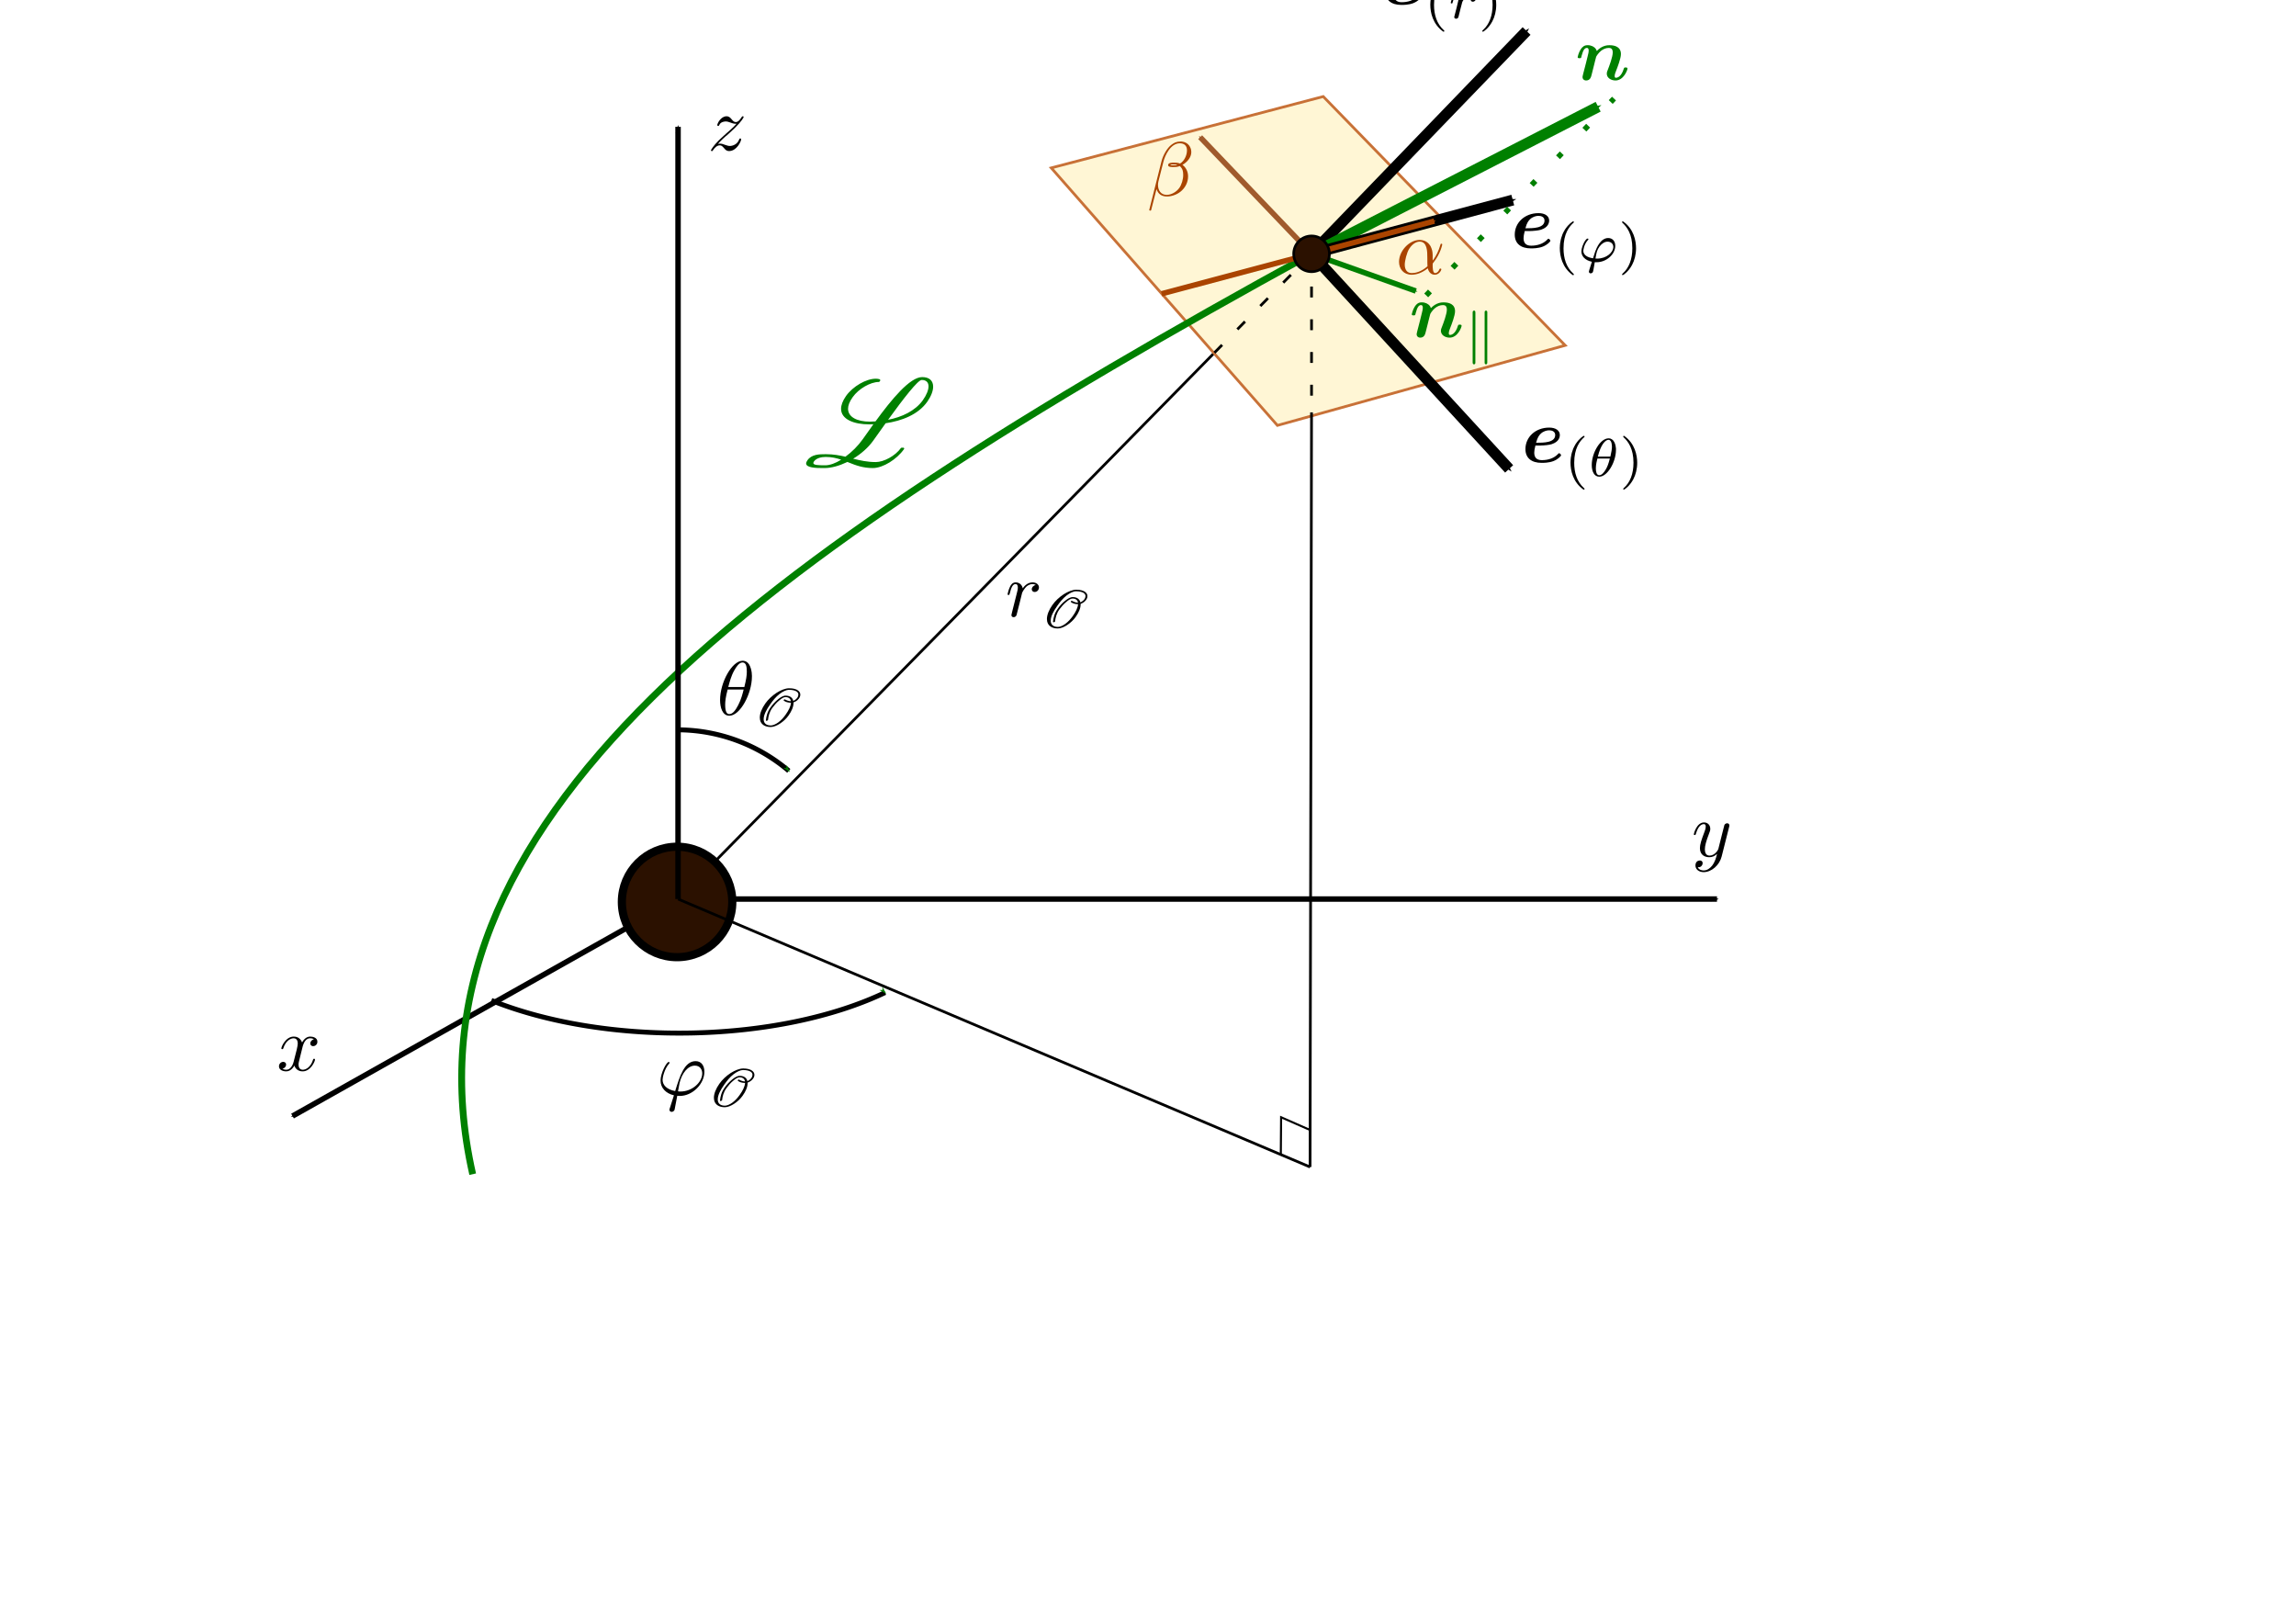 <?xml version="1.0" encoding="UTF-8" standalone="no"?>
<!-- Created with Inkscape (http://www.inkscape.org/) -->

<svg
   xmlns:ns0="http://www.iki.fi/pav/software/textext/"
   xmlns:dc="http://purl.org/dc/elements/1.1/"
   xmlns:cc="http://creativecommons.org/ns#"
   xmlns:rdf="http://www.w3.org/1999/02/22-rdf-syntax-ns#"
   xmlns:svg="http://www.w3.org/2000/svg"
   xmlns="http://www.w3.org/2000/svg"
   xmlns:sodipodi="http://sodipodi.sourceforge.net/DTD/sodipodi-0.dtd"
   xmlns:inkscape="http://www.inkscape.org/namespaces/inkscape"
   width="297mm"
   height="210mm"
   viewBox="0 0 297 210"
   version="1.1"
   id="svg8"
   inkscape:version="0.92.5 (2060ec1f9f, 2020-04-08)"
   sodipodi:docname="gik_obs_screen.svg">
  <defs
     id="defs2">
    <marker
       inkscape:isstock="true"
       style="overflow:visible"
       id="marker26120"
       refX="0.0"
       refY="0.0"
       orient="auto"
       inkscape:stockid="Arrow1Mstart">
      <path
         transform="scale(0.4) translate(10,0)"
         style="fill-rule:evenodd;stroke:#008000;stroke-width:1pt;stroke-opacity:1;fill:#008000;fill-opacity:1"
         d="M 0.0,0.0 L 5.0,-5.0 L -12.5,0.0 L 5.0,5.0 L 0.0,0.0 z "
         id="path26118" />
    </marker>
    <marker
       inkscape:isstock="true"
       style="overflow:visible;"
       id="marker26040"
       refX="0.0"
       refY="0.0"
       orient="auto"
       inkscape:stockid="Arrow1Mend">
      <path
         transform="scale(0.4) rotate(180) translate(10,0)"
         style="fill-rule:evenodd;stroke:#008000;stroke-width:1pt;stroke-opacity:1;fill:#008000;fill-opacity:1"
         d="M 0.0,0.0 L 5.0,-5.0 L -12.5,0.0 L 5.0,5.0 L 0.0,0.0 z "
         id="path26038" />
    </marker>
    <marker
       inkscape:stockid="Arrow1Mstart"
       orient="auto"
       refY="0.0"
       refX="0.0"
       id="Arrow1Mstart"
       style="overflow:visible"
       inkscape:isstock="true"
       inkscape:collect="always">
      <path
         id="path823"
         d="M 0.0,0.0 L 5.0,-5.0 L -12.5,0.0 L 5.0,5.0 L 0.0,0.0 z "
         style="fill-rule:evenodd;stroke:#008000;stroke-width:1pt;stroke-opacity:1;fill:#008000;fill-opacity:1"
         transform="scale(0.4) translate(10,0)" />
    </marker>
    <marker
       inkscape:stockid="Arrow1Mend"
       orient="auto"
       refY="0.0"
       refX="0.0"
       id="marker22440"
       style="overflow:visible;"
       inkscape:isstock="true"
       inkscape:collect="always">
      <path
         id="path22438"
         d="M 0.0,0.0 L 5.0,-5.0 L -12.5,0.0 L 5.0,5.0 L 0.0,0.0 z "
         style="fill-rule:evenodd;stroke:#008000;stroke-width:1pt;stroke-opacity:1;fill:#008000;fill-opacity:1"
         transform="scale(0.4) rotate(180) translate(10,0)" />
    </marker>
    <marker
       inkscape:isstock="true"
       style="overflow:visible"
       id="marker22238"
       refX="0"
       refY="0"
       orient="auto"
       inkscape:stockid="Arrow1Mend">
      <path
         transform="matrix(-0.4,0,0,-0.4,-4,0)"
         style="fill:#000000;fill-opacity:1;fill-rule:evenodd;stroke:#000000;stroke-width:1pt;stroke-opacity:1"
         d="M 0,0 5,-5 -12.5,0 5,5 Z"
         id="path22236"
         inkscape:connector-curvature="0" />
    </marker>
    <marker
       inkscape:stockid="Arrow1Lstart"
       orient="auto"
       refY="0.0"
       refX="0.0"
       id="Arrow1Lstart"
       style="overflow:visible"
       inkscape:isstock="true">
      <path
         id="path817"
         d="M 0.0,0.0 L 5.0,-5.0 L -12.5,0.0 L 5.0,5.0 L 0.0,0.0 z "
         style="fill-rule:evenodd;stroke:#000000;stroke-width:1pt;stroke-opacity:1;fill:#000000;fill-opacity:1"
         transform="scale(0.8) translate(12.5,0)" />
    </marker>
    <marker
       inkscape:stockid="Arrow1Mend"
       orient="auto"
       refY="0.0"
       refX="0.0"
       id="marker21908"
       style="overflow:visible;"
       inkscape:isstock="true">
      <path
         id="path21906"
         d="M 0.0,0.0 L 5.0,-5.0 L -12.5,0.0 L 5.0,5.0 L 0.0,0.0 z "
         style="fill-rule:evenodd;stroke:#000000;stroke-width:1pt;stroke-opacity:1;fill:#000000;fill-opacity:1"
         transform="scale(0.4) rotate(180) translate(10,0)" />
    </marker>
    <marker
       inkscape:isstock="true"
       style="overflow:visible;"
       id="marker4313"
       refX="0.0"
       refY="0.0"
       orient="auto"
       inkscape:stockid="Arrow1Mend"
       inkscape:collect="always">
      <path
         transform="scale(0.4) rotate(180) translate(10,0)"
         style="fill-rule:evenodd;stroke:#000000;stroke-width:1pt;stroke-opacity:1;fill:#000000;fill-opacity:1"
         d="M 0.0,0.0 L 5.0,-5.0 L -12.5,0.0 L 5.0,5.0 L 0.0,0.0 z "
         id="path4311" />
    </marker>
    <marker
       inkscape:stockid="Arrow1Send"
       orient="auto"
       refY="0.0"
       refX="0.0"
       id="Arrow1Send"
       style="overflow:visible;"
       inkscape:isstock="true">
      <path
         id="path832"
         d="M 0.0,0.0 L 5.0,-5.0 L -12.5,0.0 L 5.0,5.0 L 0.0,0.0 z "
         style="fill-rule:evenodd;stroke:#000000;stroke-width:1pt;stroke-opacity:1;fill:#000000;fill-opacity:1"
         transform="scale(0.2) rotate(180) translate(6,0)" />
    </marker>
    <marker
       inkscape:stockid="Arrow1Sstart"
       orient="auto"
       refY="0.0"
       refX="0.0"
       id="Arrow1Sstart"
       style="overflow:visible"
       inkscape:isstock="true">
      <path
         id="path829"
         d="M 0.0,0.0 L 5.0,-5.0 L -12.5,0.0 L 5.0,5.0 L 0.0,0.0 z "
         style="fill-rule:evenodd;stroke:#000000;stroke-width:1pt;stroke-opacity:1;fill:#000000;fill-opacity:1"
         transform="scale(0.2) translate(6,0)" />
    </marker>
    <marker
       inkscape:isstock="true"
       style="overflow:visible"
       id="marker4095"
       refX="0"
       refY="0"
       orient="auto"
       inkscape:stockid="Arrow1Mend">
      <path
         transform="matrix(-0.4,0,0,-0.4,-4,0)"
         style="fill:#000000;fill-opacity:1;fill-rule:evenodd;stroke:#000000;stroke-width:1pt;stroke-opacity:1"
         d="M 0,0 5,-5 -12.5,0 5,5 Z"
         id="path4093"
         inkscape:connector-curvature="0" />
    </marker>
    <marker
       inkscape:stockid="Arrow1Mend"
       orient="auto"
       refY="0.0"
       refX="0.0"
       id="Arrow1Mend"
       style="overflow:visible;"
       inkscape:isstock="true"
       inkscape:collect="always">
      <path
         id="path826"
         d="M 0.0,0.0 L 5.0,-5.0 L -12.5,0.0 L 5.0,5.0 L 0.0,0.0 z "
         style="fill-rule:evenodd;stroke:#000000;stroke-width:1pt;stroke-opacity:1;fill:#000000;fill-opacity:1"
         transform="scale(0.4) rotate(180) translate(10,0)" />
    </marker>
    <marker
       inkscape:stockid="Arrow1Lend"
       orient="auto"
       refY="0.0"
       refX="0.0"
       id="marker1129"
       style="overflow:visible;"
       inkscape:isstock="true">
      <path
         id="path1127"
         d="M 0.0,0.0 L 5.0,-5.0 L -12.5,0.0 L 5.0,5.0 L 0.0,0.0 z "
         style="fill-rule:evenodd;stroke:#000000;stroke-width:1pt;stroke-opacity:1;fill:#000000;fill-opacity:1"
         transform="scale(0.8) rotate(180) translate(12.5,0)" />
    </marker>
    <marker
       inkscape:stockid="Arrow1Lend"
       orient="auto"
       refY="0.0"
       refX="0.0"
       id="marker1101"
       style="overflow:visible;"
       inkscape:isstock="true">
      <path
         id="path1099"
         d="M 0.0,0.0 L 5.0,-5.0 L -12.5,0.0 L 5.0,5.0 L 0.0,0.0 z "
         style="fill-rule:evenodd;stroke:#000000;stroke-width:1pt;stroke-opacity:1;fill:#000000;fill-opacity:1"
         transform="scale(0.8) rotate(180) translate(12.5,0)" />
    </marker>
    <marker
       inkscape:stockid="Arrow1Lend"
       orient="auto"
       refY="0.0"
       refX="0.0"
       id="Arrow1Lend"
       style="overflow:visible;"
       inkscape:isstock="true">
      <path
         id="path820"
         d="M 0.0,0.0 L 5.0,-5.0 L -12.5,0.0 L 5.0,5.0 L 0.0,0.0 z "
         style="fill-rule:evenodd;stroke:#000000;stroke-width:1pt;stroke-opacity:1;fill:#000000;fill-opacity:1"
         transform="scale(0.8) rotate(180) translate(12.5,0)" />
    </marker>
    <marker
       inkscape:stockid="Arrow1Mend"
       orient="auto"
       refY="0"
       refX="0"
       id="Arrow1Mend-3"
       style="overflow:visible"
       inkscape:isstock="true"
       inkscape:collect="always">
      <path
         inkscape:connector-curvature="0"
         id="path826-6"
         d="M 0,0 5,-5 -12.5,0 5,5 Z"
         style="fill:#000000;fill-opacity:1;fill-rule:evenodd;stroke:#000000;stroke-width:1pt;stroke-opacity:1"
         transform="matrix(-0.4,0,0,-0.4,-4,0)" />
    </marker>
    <marker
       inkscape:stockid="Arrow1Mend"
       orient="auto"
       refY="0"
       refX="0"
       id="Arrow1Mend-3-5"
       style="overflow:visible"
       inkscape:isstock="true">
      <path
         inkscape:connector-curvature="0"
         id="path826-6-3"
         d="M 0,0 5,-5 -12.5,0 5,5 Z"
         style="fill:#000000;fill-opacity:1;fill-rule:evenodd;stroke:#000000;stroke-width:1pt;stroke-opacity:1"
         transform="matrix(-0.4,0,0,-0.4,-4,0)" />
    </marker>
    <marker
       inkscape:isstock="true"
       style="overflow:visible"
       id="marker4313-6"
       refX="0"
       refY="0"
       orient="auto"
       inkscape:stockid="Arrow1Mend">
      <path
         inkscape:connector-curvature="0"
         transform="matrix(-0.4,0,0,-0.4,-4,0)"
         style="fill:#000000;fill-opacity:1;fill-rule:evenodd;stroke:#000000;stroke-width:1pt;stroke-opacity:1"
         d="M 0,0 5,-5 -12.5,0 5,5 Z"
         id="path4311-2" />
    </marker>
    <marker
       inkscape:isstock="true"
       style="overflow:visible"
       id="marker4313-6-1"
       refX="0"
       refY="0"
       orient="auto"
       inkscape:stockid="Arrow1Mend">
      <path
         inkscape:connector-curvature="0"
         transform="matrix(-0.4,0,0,-0.4,-4,0)"
         style="fill:#000000;fill-opacity:1;fill-rule:evenodd;stroke:#000000;stroke-width:1pt;stroke-opacity:1"
         d="M 0,0 5,-5 -12.5,0 5,5 Z"
         id="path4311-2-2" />
    </marker>
    <marker
       inkscape:isstock="true"
       style="overflow:visible"
       id="marker4313-6-1-0"
       refX="0"
       refY="0"
       orient="auto"
       inkscape:stockid="Arrow1Mend">
      <path
         inkscape:connector-curvature="0"
         transform="matrix(-0.4,0,0,-0.4,-4,0)"
         style="fill:#008000;fill-opacity:1;fill-rule:evenodd;stroke:#008000;stroke-width:1pt;stroke-opacity:1"
         d="M 0,0 5,-5 -12.5,0 5,5 Z"
         id="path4311-2-2-9" />
    </marker>
    <marker
       inkscape:isstock="true"
       style="overflow:visible"
       id="marker4313-60"
       refX="0"
       refY="0"
       orient="auto"
       inkscape:stockid="Arrow1Mend">
      <path
         inkscape:connector-curvature="0"
         transform="matrix(-0.4,0,0,-0.4,-4,0)"
         style="fill:#a05a2c;fill-opacity:1;fill-rule:evenodd;stroke:#a05a2c;stroke-width:1pt;stroke-opacity:1"
         d="M 0,0 5,-5 -12.5,0 5,5 Z"
         id="path4311-6" />
    </marker>
    <marker
       inkscape:isstock="true"
       style="overflow:visible"
       id="marker4313-6-6"
       refX="0"
       refY="0"
       orient="auto"
       inkscape:stockid="Arrow1Mend">
      <path
         inkscape:connector-curvature="0"
         transform="matrix(-0.4,0,0,-0.4,-4,0)"
         style="fill:#aa4400;fill-opacity:1;fill-rule:evenodd;stroke:#aa4400;stroke-width:1pt;stroke-opacity:1"
         d="M 0,0 5,-5 -12.5,0 5,5 Z"
         id="path4311-2-1" />
    </marker>
    <marker
       inkscape:isstock="true"
       style="overflow:visible"
       id="marker4313-6-0"
       refX="0"
       refY="0"
       orient="auto"
       inkscape:stockid="Arrow1Mend">
      <path
         inkscape:connector-curvature="0"
         transform="matrix(-0.4,0,0,-0.4,-4,0)"
         style="fill:#000000;fill-opacity:1;fill-rule:evenodd;stroke:#000000;stroke-width:1pt;stroke-opacity:1"
         d="M 0,0 5,-5 -12.5,0 5,5 Z"
         id="path4311-2-23" />
    </marker>
    <marker
       inkscape:isstock="true"
       style="overflow:visible"
       id="marker4313-6-0-9"
       refX="0"
       refY="0"
       orient="auto"
       inkscape:stockid="Arrow1Mend">
      <path
         inkscape:connector-curvature="0"
         transform="matrix(-0.4,0,0,-0.4,-4,0)"
         style="fill:#000000;fill-opacity:1;fill-rule:evenodd;stroke:#000000;stroke-width:1pt;stroke-opacity:1"
         d="M 0,0 5,-5 -12.5,0 5,5 Z"
         id="path4311-2-23-2" />
    </marker>
    <marker
       inkscape:isstock="true"
       style="overflow:visible"
       id="marker4313-6-0-8"
       refX="0"
       refY="0"
       orient="auto"
       inkscape:stockid="Arrow1Mend">
      <path
         inkscape:connector-curvature="0"
         transform="matrix(-0.4,0,0,-0.4,-4,0)"
         style="fill:#000000;fill-opacity:1;fill-rule:evenodd;stroke:#000000;stroke-width:1pt;stroke-opacity:1"
         d="M 0,0 5,-5 -12.5,0 5,5 Z"
         id="path4311-2-23-9" />
    </marker>
    <marker
       inkscape:isstock="true"
       style="overflow:visible"
       id="marker4313-6-0-8-3"
       refX="0"
       refY="0"
       orient="auto"
       inkscape:stockid="Arrow1Mend">
      <path
         inkscape:connector-curvature="0"
         transform="matrix(-0.4,0,0,-0.4,-4,0)"
         style="fill:#000000;fill-opacity:1;fill-rule:evenodd;stroke:#000000;stroke-width:1pt;stroke-opacity:1"
         d="M 0,0 5,-5 -12.5,0 5,5 Z"
         id="path4311-2-23-9-6" />
    </marker>
    <marker
       inkscape:isstock="true"
       style="overflow:visible"
       id="marker4313-6-6-2"
       refX="0"
       refY="0"
       orient="auto"
       inkscape:stockid="Arrow1Mend">
      <path
         inkscape:connector-curvature="0"
         transform="matrix(-0.4,0,0,-0.4,-4,0)"
         style="fill:#aa4400;fill-opacity:1;fill-rule:evenodd;stroke:#aa4400;stroke-width:1pt;stroke-opacity:1"
         d="M 0,0 5,-5 -12.5,0 5,5 Z"
         id="path4311-2-1-9" />
    </marker>
    <marker
       inkscape:isstock="true"
       style="overflow:visible"
       id="marker4313-6-1-1"
       refX="0"
       refY="0"
       orient="auto"
       inkscape:stockid="Arrow1Mend">
      <path
         inkscape:connector-curvature="0"
         transform="matrix(-0.4,0,0,-0.4,-4,0)"
         style="fill:#000000;fill-opacity:1;fill-rule:evenodd;stroke:#000000;stroke-width:1pt;stroke-opacity:1"
         d="M 0,0 5,-5 -12.5,0 5,5 Z"
         id="path4311-2-2-94" />
    </marker>
    <marker
       inkscape:isstock="true"
       style="overflow:visible"
       id="marker4313-6-1-8"
       refX="0"
       refY="0"
       orient="auto"
       inkscape:stockid="Arrow1Mend">
      <path
         inkscape:connector-curvature="0"
         transform="matrix(-0.4,0,0,-0.4,-4,0)"
         style="fill:#000000;fill-opacity:1;fill-rule:evenodd;stroke:#000000;stroke-width:1pt;stroke-opacity:1"
         d="M 0,0 5,-5 -12.5,0 5,5 Z"
         id="path4311-2-2-4" />
    </marker>
    <marker
       inkscape:isstock="true"
       style="overflow:visible"
       id="marker4313-60-0"
       refX="0"
       refY="0"
       orient="auto"
       inkscape:stockid="Arrow1Mend">
      <path
         inkscape:connector-curvature="0"
         transform="matrix(-0.4,0,0,-0.4,-4,0)"
         style="fill:#a05a2c;fill-opacity:1;fill-rule:evenodd;stroke:#a05a2c;stroke-width:1pt;stroke-opacity:1"
         d="M 0,0 5,-5 -12.5,0 5,5 Z"
         id="path4311-6-3" />
    </marker>
  </defs>
  <sodipodi:namedview
     id="base"
     pagecolor="#ffffff"
     bordercolor="#666666"
     borderopacity="1.0"
     inkscape:pageopacity="0.0"
     inkscape:pageshadow="2"
     inkscape:zoom="1.4223751"
     inkscape:cx="490.93473"
     inkscape:cy="485.8233"
     inkscape:document-units="mm"
     inkscape:current-layer="layer1"
     showgrid="false"
     inkscape:window-width="1848"
     inkscape:window-height="1016"
     inkscape:window-x="72"
     inkscape:window-y="27"
     inkscape:window-maximized="1" />
  <g
     inkscape:label="Calque 1"
     inkscape:groupmode="layer"
     id="layer1"
     transform="translate(0,-87)">
    <path
       style="fill:none;fill-rule:evenodd;stroke:#000000;stroke-width:0.353;stroke-linecap:butt;stroke-linejoin:miter;stroke-opacity:1;stroke-miterlimit:4;stroke-dasharray:none"
       d="M 87.709,203.277 169.654,119.828"
       id="path3597"
       inkscape:connector-curvature="0"
       sodipodi:nodetypes="cc" />
    <path
       style="opacity:1;fill:#fff6d5;fill-opacity:1;fill-rule:evenodd;stroke:#c87137;stroke-width:0.353;stroke-linecap:butt;stroke-linejoin:miter;stroke-miterlimit:4;stroke-dasharray:none;stroke-opacity:1"
       d="m 135.986,108.716 35.183,-9.23 31.292,32.182 -37.22,10.353 z"
       id="path7450"
       inkscape:connector-curvature="0"
       sodipodi:nodetypes="ccccc" />
    <path
       style="fill:none;fill-rule:evenodd;stroke:#000000;stroke-width:0.706;stroke-linecap:butt;stroke-linejoin:miter;stroke-miterlimit:4;stroke-dasharray:none;stroke-opacity:1;marker-end:url(#Arrow1Mend-3)"
       d="m 87.709,203.277 134.392,0"
       id="path815-7"
       inkscape:connector-curvature="0"
       sodipodi:nodetypes="cc" />
    <path
       style="fill:none;fill-rule:evenodd;stroke:#000000;stroke-width:0.706;stroke-linecap:butt;stroke-linejoin:miter;stroke-miterlimit:4;stroke-dasharray:none;stroke-opacity:1;marker-end:url(#Arrow1Mend-3-5)"
       d="M 87.709,203.277 37.84,231.344"
       id="path815-7-5"
       inkscape:connector-curvature="0"
       sodipodi:nodetypes="cc" />
    <path
       style="fill:none;fill-rule:evenodd;stroke:#000000;stroke-width:1.411;stroke-linecap:butt;stroke-linejoin:miter;stroke-opacity:1;stroke-miterlimit:4;stroke-dasharray:none;marker-end:url(#marker4313)"
       d="M 169.654,119.828 195.215,147.644"
       id="path4085"
       inkscape:connector-curvature="0" />
    <path
       style="fill:none;fill-rule:evenodd;stroke:#000000;stroke-width:1.411;stroke-linecap:butt;stroke-linejoin:miter;stroke-miterlimit:4;stroke-dasharray:none;stroke-opacity:1;marker-end:url(#marker4313-6-1)"
       d="M 169.654,119.828 197.47,91.01"
       id="path4085-9-7"
       inkscape:connector-curvature="0"
       sodipodi:nodetypes="cc" />
    <path
       style="fill:none;fill-rule:evenodd;stroke:#008000;stroke-width:0.882;stroke-linecap:butt;stroke-linejoin:miter;stroke-miterlimit:4;stroke-dasharray:none;stroke-opacity:1"
       d="M 61.146,238.862 C 50.871,193.504 97.055,159.563 169.654,119.828"
       id="path7471"
       inkscape:connector-curvature="0"
       sodipodi:nodetypes="cc" />
    <circle
       style="opacity:1;fill:#2b1100;fill-opacity:1;stroke:#000000;stroke-width:1.058;stroke-miterlimit:4;stroke-dasharray:none;stroke-dashoffset:21.33;stroke-opacity:1"
       id="path7473"
       cx="87.584"
       cy="203.653"
       r="7.142" />
    <path
       style="fill:none;fill-rule:evenodd;stroke:#008000;stroke-width:1.411;stroke-linecap:butt;stroke-linejoin:miter;stroke-miterlimit:4;stroke-dasharray:none;stroke-opacity:1;marker-end:url(#marker4313-6-1-0)"
       d="m 169.654,119.828 37.076,-19.023"
       id="path4085-9-7-3"
       inkscape:connector-curvature="0"
       sodipodi:nodetypes="cc" />
    <path
       style="fill:none;fill-rule:evenodd;stroke:#a05a2c;stroke-width:0.706;stroke-linecap:butt;stroke-linejoin:miter;stroke-miterlimit:4;stroke-dasharray:none;stroke-opacity:1;marker-end:url(#marker4313-60)"
       d="M 169.654,119.828 155.244,104.741"
       id="path4085-2"
       inkscape:connector-curvature="0"
       sodipodi:nodetypes="cc" />
    <path
       style="fill:none;fill-rule:evenodd;stroke:#000000;stroke-width:0.353;stroke-linecap:butt;stroke-linejoin:miter;stroke-miterlimit:4;stroke-dasharray:1.411, 2.822;stroke-dashoffset:0;stroke-opacity:1"
       d="m 157.095,132.617 12.559,-12.789"
       id="path3597-7"
       inkscape:connector-curvature="0"
       sodipodi:nodetypes="cc" />
    <path
       style="fill:none;fill-rule:evenodd;stroke:#000000;stroke-width:0.353;stroke-linecap:butt;stroke-linejoin:miter;stroke-miterlimit:4;stroke-dasharray:none;stroke-opacity:1"
       d="M 169.654,140.332 169.464,237.931"
       id="path11930"
       inkscape:connector-curvature="0"
       sodipodi:nodetypes="cc" />
    <path
       style="fill:none;fill-rule:evenodd;stroke:#000000;stroke-width:0.353;stroke-linecap:butt;stroke-linejoin:miter;stroke-miterlimit:4;stroke-dasharray:none;stroke-opacity:1"
       d="M 87.709,203.277 169.464,237.931"
       id="path11932"
       inkscape:connector-curvature="0"
       sodipodi:nodetypes="cc" />
    <path
       style="fill:none;fill-rule:evenodd;stroke:#000000;stroke-width:0.353;stroke-linecap:butt;stroke-linejoin:miter;stroke-miterlimit:4;stroke-dasharray:1.411, 2.822;stroke-dashoffset:0;stroke-opacity:1"
       d="m 169.654,119.828 0,20.504"
       id="path11930-2"
       inkscape:connector-curvature="0"
       sodipodi:nodetypes="cc" />
    <path
       style="fill:none;fill-rule:evenodd;stroke:#000000;stroke-width:1.411;stroke-linecap:butt;stroke-linejoin:miter;stroke-miterlimit:4;stroke-dasharray:none;stroke-opacity:1;marker-end:url(#marker4313-6-0)"
       d="m 169.654,119.828 26.032,-6.954"
       id="path4085-9-75"
       inkscape:connector-curvature="0"
       sodipodi:nodetypes="cc" />
    <path
       style="fill:none;fill-rule:evenodd;stroke:#aa4400;stroke-width:0.706;stroke-linecap:butt;stroke-linejoin:miter;stroke-miterlimit:4;stroke-dasharray:none;stroke-opacity:1;marker-end:url(#marker4313-6-6)"
       d="m 150.261,124.996 35.269,-9.399"
       id="path4085-9-8"
       inkscape:connector-curvature="0"
       sodipodi:nodetypes="cc" />
    <path
       style="fill:none;fill-rule:evenodd;stroke:#008000;stroke-width:0.706;stroke-linecap:butt;stroke-linejoin:miter;stroke-miterlimit:4;stroke-dasharray:0.706,4.233;stroke-opacity:1;stroke-dashoffset:0"
       d="M 184.487,125.205 208.78,99.75"
       id="path4085-9-7-5"
       inkscape:connector-curvature="0"
       sodipodi:nodetypes="cc" />
    <path
       style="fill:none;fill-rule:evenodd;stroke:#008000;stroke-width:0.706;stroke-linecap:butt;stroke-linejoin:miter;stroke-miterlimit:4;stroke-dasharray:none;stroke-opacity:1;marker-start:url(#marker26120)"
       d="m 183.146,124.641 -13.492,-4.812"
       id="path4085-2-6"
       inkscape:connector-curvature="0"
       sodipodi:nodetypes="cc" />
    <circle
       style="opacity:1;fill:#2b1100;fill-opacity:1;stroke:#000000;stroke-width:0.342;stroke-miterlimit:4;stroke-dasharray:none;stroke-dashoffset:21.33;stroke-opacity:1"
       id="path7473-9"
       cx="169.656"
       cy="119.828"
       r="2.31" />
    <path
       style="opacity:1;fill:none;fill-opacity:1;stroke:#000000;stroke-width:0.635;stroke-miterlimit:4;stroke-dasharray:none;stroke-dashoffset:0;stroke-opacity:1;marker-start:url(#Arrow1Mstart)"
       id="path21898"
       sodipodi:type="arc"
       sodipodi:cx="87.870087"
       sodipodi:cy="202.95554"
       sodipodi:rx="37.435978"
       sodipodi:ry="17.660963"
       sodipodi:start="0.77982676"
       sodipodi:end="2.2774358"
       d="m 114.488,215.374 a 37.436,17.661 0 0 1 -50.925,1.014"
       sodipodi:open="true" />
    <path
       style="opacity:1;fill:none;fill-opacity:1;stroke:#000000;stroke-width:0.635;stroke-miterlimit:4;stroke-dasharray:none;stroke-dashoffset:0;stroke-opacity:1;marker-end:url(#marker22440)"
       id="path22820"
       sodipodi:type="arc"
       sodipodi:cx="87.601669"
       sodipodi:cy="203.67155"
       sodipodi:rx="22.280712"
       sodipodi:ry="22.280712"
       sodipodi:start="4.7280127"
       sodipodi:end="5.417084"
       sodipodi:open="true"
       d="m 87.95,181.394 a 22.281,22.281 0 0 1 14.085,5.304" />
    <path
       style="fill:none;fill-rule:evenodd;stroke:#000000;stroke-width:0.265px;stroke-linecap:butt;stroke-linejoin:miter;stroke-opacity:1"
       d="m 165.68,236.373 0.038,-4.873 3.752,1.649"
       id="path23098"
       inkscape:connector-curvature="0"
       sodipodi:nodetypes="ccc" />
    <g
       ns0:preamble="/home/eric/BHLectures/Notes/latex_inkscape.ini"
       ns0:text="$\\alpha$\n"
       word-spacing="normal"
       letter-spacing="normal"
       font-size-adjust="none"
       font-stretch="normal"
       font-weight="normal"
       font-variant="normal"
       font-style="normal"
       stroke-miterlimit="10.433"
       xml:space="preserve"
       transform="matrix(1,0,0,-1,-42.868,829.551)"
       id="content"
       style="font-style:normal;font-variant:normal;font-weight:normal;font-stretch:normal;letter-spacing:normal;word-spacing:normal;text-anchor:start;fill:#aa4400;fill-opacity:1;fill-rule:evenodd;stroke:#000000;stroke-linecap:butt;stroke-linejoin:miter;stroke-miterlimit:10.433;stroke-dasharray:none;stroke-dashoffset:0;stroke-opacity:1">
<path
   id="path23182"
   d="m 228.19,709.47 v 0.07 0.07 l -0.01,0.07 v 0.07 l -0.01,0.13 -0.02,0.12 -0.02,0.12 -0.03,0.12 -0.03,0.1 -0.04,0.11 -0.04,0.09 -0.04,0.1 -0.04,0.08 -0.05,0.08 -0.06,0.08 -0.05,0.07 -0.06,0.07 -0.06,0.06 -0.06,0.05 -0.06,0.06 -0.07,0.05 -0.07,0.04 -0.06,0.04 -0.07,0.04 -0.07,0.03 -0.08,0.03 -0.07,0.02 -0.07,0.02 -0.07,0.02 -0.07,0.01 -0.08,0.01 -0.07,0.01 h -0.07 l -0.07,0.01 c -1.36,0 -2.68,-1.43 -2.68,-2.83 0,-0.92 0.6,-1.67 1.62,-1.67 l 0.02,0.21 c -0.6,0 -0.9,0.45 -0.9,1.09 0,0.48 0.26,1.56 0.58,2.06 0.47,0.73 1,0.92 1.35,0.92 0.99,0 0.99,-1.3 0.99,-2.08 0,-0.37 0,-0.94 0.02,-1.11 v 0 c -0.88,-0.77 -1.64,-0.88 -2.04,-0.88 l -0.02,-0.21 c 0.63,0 1.34,0.22 2.1,0.83 0.13,-0.53 0.46,-0.83 0.91,-0.83 0.53,0 0.84,0.54 0.84,0.7 0,0.07 -0.06,0.1 -0.12,0.1 -0.07,0 -0.1,-0.03 -0.13,-0.1 -0.18,-0.49 -0.54,-0.49 -0.56,-0.49 -0.31,0 -0.31,0.78 -0.31,1.02 0,0.21 0,0.23 0.1,0.34 0.94,1.18 1.14,2.33 1.14,2.34 0,0.02 0,0.1 -0.11,0.1 -0.1,0 -0.1,-0.03 -0.15,-0.21 -0.18,-0.62 -0.51,-1.38 -0.98,-1.97 z"
   inkscape:connector-curvature="0"
   style="fill:#aa4400;stroke-width:0" />
</g>    <g
       style="font-style:normal;font-variant:normal;font-weight:normal;font-stretch:normal;letter-spacing:normal;word-spacing:normal;text-anchor:start;fill:#aa4400;fill-opacity:1;fill-rule:evenodd;stroke:#000000;stroke-linecap:butt;stroke-linejoin:miter;stroke-miterlimit:10.433;stroke-dasharray:none;stroke-dashoffset:0;stroke-opacity:1"
       ns0:preamble="/home/eric/BHLectures/Notes/latex_inkscape.ini"
       ns0:text="$\\beta$\n\n"
       word-spacing="normal"
       letter-spacing="normal"
       font-size-adjust="none"
       font-stretch="normal"
       font-weight="normal"
       font-variant="normal"
       font-style="normal"
       stroke-miterlimit="10.433"
       xml:space="preserve"
       transform="matrix(1,0,0,-1,-75.067,819.444)"
       id="g23293">
<path
   id="path23291"
   d="m 229.17,712.78 -0.01,0.07 v 0.07 l -0.01,0.06 -0.01,0.07 -0.01,0.06 -0.02,0.07 -0.02,0.06 -0.02,0.06 -0.03,0.06 -0.03,0.06 -0.03,0.06 -0.03,0.06 -0.04,0.05 -0.03,0.05 -0.05,0.05 -0.04,0.05 -0.05,0.04 -0.04,0.05 -0.05,0.04 -0.06,0.03 -0.05,0.04 -0.06,0.03 -0.06,0.03 -0.06,0.03 -0.06,0.02 -0.07,0.03 -0.06,0.01 -0.07,0.02 -0.07,0.01 -0.07,0.01 -0.08,0.01 h -0.07 c -0.58,0 -0.86,-0.16 -1.21,-0.42 -0.55,-0.4 -1.09,-1.36 -1.28,-2.12 l -1.59,-6.3 c -0.01,-0.04 0.04,-0.1 0.12,-0.1 0.08,0 0.11,0.02 0.12,0.05 l 0.7,2.74 c 0.19,-0.6 0.63,-0.96 1.35,-0.96 l -0.03,0.21 c -0.75,0 -1.13,0.58 -1.13,1.29 0,0.09 0,0.24 0.05,0.43 l 0.64,2.52 c 0.21,0.85 0.93,2.43 2.13,2.43 0.58,0 0.93,-0.31 0.93,-0.9 v 0 c 0,-0.7 -0.38,-1.42 -0.9,-1.72 -0.27,0.1 -0.47,0.12 -0.77,0.12 -0.21,0 -0.77,0.01 -0.77,-0.32 -0.01,-0.28 0.51,-0.25 0.69,-0.25 l 0.03,0.22 c -0.14,0 -0.34,-0.01 -0.44,0.04 0.02,0.1 0.38,0.08 0.49,0.08 0.21,0 0.3,0 0.43,-0.05 v 0 c -0.13,-0.05 -0.24,-0.07 -0.48,-0.07 l -0.03,-0.22 c 0.37,0 0.52,0.01 0.82,0.13 0.38,-0.36 0.43,-0.67 0.44,-1.12 0.02,-0.58 -0.22,-1.32 -0.5,-1.71 -0.39,-0.54 -1.06,-0.9 -1.63,-0.9 l 0.03,-0.21 c 0.73,0 1.48,0.34 1.93,0.78 0.48,0.46 0.8,1.09 0.8,1.83 0,0.71 -0.37,1.23 -0.73,1.48 0.58,0.33 1.15,0.94 1.15,1.66 z"
   style="fill:#aa4400;stroke-width:0"
   inkscape:connector-curvature="0" />
</g>    <g
       style="font-style:normal;font-variant:normal;font-weight:normal;font-stretch:normal;letter-spacing:normal;word-spacing:normal;text-anchor:start;fill:#008000;fill-opacity:1;fill-rule:evenodd;stroke:#008000;stroke-linecap:butt;stroke-linejoin:miter;stroke-miterlimit:10.433;stroke-dasharray:none;stroke-dashoffset:0;stroke-opacity:1"
       ns0:preamble="/home/eric/BHLectures/Notes/latex_inkscape.ini"
       ns0:text="$\\mathscr{L}$\n\n\n\n\n"
       word-spacing="normal"
       letter-spacing="normal"
       font-size-adjust="none"
       font-stretch="normal"
       font-weight="normal"
       font-variant="normal"
       font-style="normal"
       stroke-miterlimit="10.433"
       xml:space="preserve"
       transform="matrix(1.614,0,0,-1.614,-256.532,1288.57)"
       id="g25098">
<path
   id="path25096"
   d="m 231.41,708.52 v 0 0 0.01 0 0.01 0 l -0.01,0.01 v 0 0 0.01 0 0 l -0.01,0.01 v 0 0 0 l -0.01,0.01 v 0 0 h -0.01 v 0 0.01 h -0.01 v 0 0 h -0.01 v 0 h -0.01 v 0 0 h -0.01 v 0 h -0.12 c -0.02,0 -0.05,0 -0.06,-0.02 -0.46,-0.64 -1.38,-1.13 -2.02,-1.13 -0.67,0 -1.24,0.13 -1.81,0.27 0.64,0.39 1.21,0.89 1.61,1.45 l 0.99,1.39 c 1.29,0.19 2.62,0.69 3.35,1.74 0.3,0.43 0.46,0.86 0.46,1.19 0,0.46 -0.28,0.77 -0.88,0.77 l -0.04,-0.23 c 0.37,0 0.55,-0.2 0.55,-0.51 0,-0.29 -0.15,-0.68 -0.46,-1.12 -0.62,-0.86 -1.69,-1.35 -2.78,-1.56 1.23,1.7 2.39,3.19 2.69,3.19 v 0 l 0.04,0.23 c -0.98,0 -2.44,-1.77 -3.74,-3.55 -0.15,-0.01 -0.3,-0.02 -0.45,-0.02 -1.03,0 -1.75,0.37 -1.75,1.03 0,0.26 0.11,0.57 0.37,0.93 0.48,0.68 1.43,1.22 2.1,1.22 0.02,0 0.05,0.01 0.05,0.03 l 0.05,0.06 c 0.01,0.01 0.01,0.03 0.01,0.05 0,0.03 -0.01,0.05 -0.03,0.06 0,0.01 -0.01,0.01 -0.03,0.02 -0.09,0.03 -0.19,0.04 -0.3,0.04 -0.77,0 -1.83,-0.61 -2.38,-1.38 -0.28,-0.4 -0.4,-0.75 -0.4,-1.03 0,-0.85 1.03,-1.25 2.27,-1.25 0.11,0 0.22,0 0.32,0.01 -0.3,-0.42 -0.59,-0.82 -0.86,-1.21 -0.37,-0.52 -0.86,-1.01 -1.38,-1.39 -0.48,0.11 -0.97,0.2 -1.55,0.2 h -0.06 l 0.02,-0.22 c 0.48,0 0.88,-0.09 1.25,-0.22 -0.45,-0.28 -0.9,-0.45 -1.29,-0.45 v 0 c -0.58,0 -0.94,0.02 -0.94,0.18 0,0.04 0.01,0.08 0.05,0.13 0.19,0.27 0.59,0.36 0.93,0.36 l -0.02,0.22 c -0.49,0 -1.1,-0.01 -1.43,-0.48 -0.07,-0.1 -0.11,-0.19 -0.11,-0.26 0,-0.35 0.8,-0.37 1.32,-0.37 h 0.16 c 0.56,0 1.2,0.19 1.83,0.49 l 0.12,-0.05 c 0.57,-0.23 1.14,-0.44 1.92,-0.44 0.81,0 1.92,0.7 2.49,1.51 0.01,0.02 0.02,0.03 0.02,0.05 z"
   inkscape:connector-curvature="0"
   style="fill:#008000;stroke-width:0;stroke:#008000" />
</g>    <g
       style="font-style:normal;font-variant:normal;font-weight:normal;font-stretch:normal;letter-spacing:normal;word-spacing:normal;text-anchor:start;fill:#aa4400;fill-opacity:1;fill-rule:evenodd;stroke:#000000;stroke-linecap:butt;stroke-linejoin:miter;stroke-miterlimit:10.433;stroke-dasharray:none;stroke-dashoffset:0;stroke-opacity:1"
       ns0:preamble="/home/eric/BHLectures/Notes/latex_inkscape.ini"
       ns0:text="$\\bm{e}_{(r)}$\n\n\n\n\n\n"
       word-spacing="normal"
       letter-spacing="normal"
       font-size-adjust="none"
       font-stretch="normal"
       font-weight="normal"
       font-variant="normal"
       font-style="normal"
       stroke-miterlimit="10.433"
       xml:space="preserve"
       transform="matrix(1,0,0,-1,-44.731,794.688)"
       id="g25335">
<path
   id="path25327"
   d="m 225.65,709.29 h 0.12 0.13 l 0.12,0.01 h 0.12 l 0.12,0.01 0.12,0.01 0.11,0.01 0.12,0.01 0.11,0.01 0.1,0.02 0.11,0.01 0.1,0.02 0.09,0.02 0.09,0.02 0.05,0.01 0.04,0.01 0.04,0.02 0.04,0.01 c 0.85,0.29 0.99,0.85 0.99,1.17 0,0.58 -0.55,0.95 -1.37,0.95 v -0.35 c 0.36,0 0.77,-0.16 0.77,-0.61 0,-1 -1.51,-1 -2.47,-1 v 0 c 0.18,0.72 0.42,0.99 0.58,1.15 0.35,0.35 0.81,0.46 1.12,0.46 v 0.35 c -1.8,0 -3.08,-1.24 -3.08,-2.78 0,-1.14 0.77,-1.78 2.09,-1.78 0.25,0 0.94,0 1.54,0.23 0.58,0.23 0.98,0.64 0.98,0.76 0,0.08 -0.16,0.26 -0.25,0.26 -0.06,0 -0.08,-0.03 -0.15,-0.11 -0.54,-0.57 -1.32,-0.79 -2.09,-0.79 -0.72,0 -0.98,0.4 -0.98,0.97 0,0.18 0.04,0.51 0.15,0.92 z"
   inkscape:connector-curvature="0"
   style="fill:#000000;stroke-width:0" />
<path
   id="path25329"
   d="m 231.43,710.54 -0.12,-0.09 -0.12,-0.09 -0.11,-0.09 -0.1,-0.1 -0.1,-0.1 -0.1,-0.1 -0.09,-0.11 -0.08,-0.1 -0.08,-0.11 -0.08,-0.11 -0.07,-0.11 -0.06,-0.12 -0.07,-0.11 -0.05,-0.11 -0.06,-0.12 -0.05,-0.11 -0.04,-0.12 -0.04,-0.12 -0.04,-0.11 -0.04,-0.12 -0.03,-0.12 -0.03,-0.11 -0.02,-0.12 -0.02,-0.11 -0.02,-0.11 -0.02,-0.11 -0.01,-0.11 -0.01,-0.11 -0.01,-0.11 v -0.1 l -0.01,-0.11 v -0.1 c 0,-0.98 0.3,-2.5 1.68,-3.48 0.06,0 0.14,0 0.14,0.09 0,0.04 -0.02,0.05 -0.07,0.1 -0.93,0.84 -1.27,2.02 -1.27,3.28 0,1.88 0.72,2.8 1.29,3.31 0.03,0.03 0.05,0.05 0.05,0.09 0,0.08 -0.08,0.08 -0.14,0.08 z"
   inkscape:connector-curvature="0"
   style="fill:#000000;stroke-width:0" />
<path
   id="path25331"
   d="m 233.7,706.73 v 0 l 0.01,0.01 v 0 0.01 0 0.01 0 0.01 l 0.01,0.01 v 0.01 0.01 0.01 0.01 l 0.01,0.01 v 0.02 l 0.01,0.03 0.01,0.02 v 0.03 l 0.01,0.03 0.01,0.03 0.01,0.03 0.01,0.06 0.02,0.07 0.01,0.03 v 0.03 l 0.01,0.03 0.01,0.02 0.01,0.03 v 0.02 l 0.01,0.03 v 0.01 0.01 l 0.01,0.01 v 0.01 0.01 0 l 0.01,0.01 v 0.01 0 0.01 0 0.01 h 0.01 v 0 c 0.01,0.06 0.21,0.41 0.44,0.57 0.07,0.06 0.26,0.2 0.56,0.2 0.07,0 0.25,-0.01 0.39,-0.1 -0.23,-0.06 -0.31,-0.26 -0.31,-0.38 0,-0.15 0.12,-0.26 0.28,-0.26 0.16,0 0.39,0.13 0.39,0.43 0,0.36 -0.38,0.5 -0.74,0.5 -0.36,0 -0.68,-0.14 -0.99,-0.49 -0.12,0.42 -0.55,0.49 -0.72,0.49 -0.26,0 -0.43,-0.16 -0.54,-0.35 -0.16,-0.27 -0.26,-0.68 -0.26,-0.71 0,-0.09 0.1,-0.09 0.12,-0.09 0.1,0 0.1,0.02 0.15,0.21 0.11,0.42 0.24,0.75 0.51,0.75 0.18,0 0.23,-0.16 0.23,-0.34 0,-0.14 -0.06,-0.39 -0.11,-0.58 -0.05,-0.19 -0.12,-0.47 -0.15,-0.63 l -0.23,-0.89 c -0.02,-0.09 -0.07,-0.26 -0.07,-0.28 0,-0.15 0.13,-0.22 0.24,-0.22 0.11,0 0.25,0.06 0.3,0.2 0.02,0.04 0.09,0.35 0.13,0.52 z"
   inkscape:connector-curvature="0"
   style="fill:#000000;stroke-width:0" />
<path
   id="path25333"
   d="m 236.6,710.54 v 0 h -0.01 v 0 h -0.01 v 0 h -0.01 v 0 h -0.01 v 0 h -0.01 -0.01 v 0 h -0.01 v -0.01 h -0.01 v 0 h -0.01 v 0 l -0.01,-0.01 v 0 h -0.01 v -0.01 0 0 h -0.01 v -0.01 0 0 0 -0.01 0 h -0.01 v 0 -0.01 0 0 -0.01 0 0 -0.01 0 c 0,-0.04 0.02,-0.06 0.06,-0.11 0.6,-0.55 1.28,-1.49 1.28,-3.28 0,-1.45 -0.46,-2.55 -1.21,-3.23 -0.12,-0.12 -0.13,-0.13 -0.13,-0.16 0,-0.04 0.02,-0.09 0.09,-0.09 0.09,0 0.75,0.46 1.21,1.33 0.31,0.58 0.51,1.33 0.51,2.14 0,0.98 -0.29,2.51 -1.68,3.48 z"
   inkscape:connector-curvature="0"
   style="fill:#000000;stroke-width:0" />
</g>    <g
       style="font-style:normal;font-variant:normal;font-weight:normal;font-stretch:normal;letter-spacing:normal;word-spacing:normal;text-anchor:start;fill:#aa4400;fill-opacity:1;fill-rule:evenodd;stroke:#000000;stroke-linecap:butt;stroke-linejoin:miter;stroke-miterlimit:10.433;stroke-dasharray:none;stroke-dashoffset:0;stroke-opacity:1"
       ns0:preamble="/home/eric/BHLectures/Notes/latex_inkscape.ini"
       ns0:text="$\\bm{e}_{(\\theta)}$\n\n\n\n\n\n\n"
       word-spacing="normal"
       letter-spacing="normal"
       font-size-adjust="none"
       font-stretch="normal"
       font-weight="normal"
       font-variant="normal"
       font-style="normal"
       stroke-miterlimit="10.433"
       xml:space="preserve"
       transform="matrix(1,0,0,-1,-26.597,853.914)"
       id="g25481-5">
<path
   id="path25473-4"
   d="m 225.65,709.29 h 0.12 0.13 l 0.12,0.01 h 0.12 l 0.12,0.01 0.12,0.01 0.11,0.01 0.12,0.01 0.11,0.01 0.1,0.02 0.11,0.01 0.1,0.02 0.09,0.02 0.09,0.02 0.05,0.01 0.04,0.01 0.04,0.02 0.04,0.01 c 0.85,0.29 0.99,0.85 0.99,1.17 0,0.58 -0.55,0.95 -1.37,0.95 v -0.35 c 0.36,0 0.77,-0.16 0.77,-0.61 0,-1 -1.51,-1 -2.47,-1 v 0 c 0.18,0.72 0.42,0.99 0.58,1.15 0.35,0.35 0.81,0.46 1.12,0.46 v 0.35 c -1.8,0 -3.08,-1.24 -3.08,-2.78 0,-1.14 0.77,-1.78 2.09,-1.78 0.25,0 0.94,0 1.54,0.23 0.58,0.23 0.98,0.64 0.98,0.76 0,0.08 -0.16,0.26 -0.25,0.26 -0.06,0 -0.08,-0.03 -0.15,-0.11 -0.54,-0.57 -1.32,-0.79 -2.09,-0.79 -0.72,0 -0.98,0.4 -0.98,0.97 0,0.18 0.04,0.51 0.15,0.92 z"
   inkscape:connector-curvature="0"
   style="fill:#000000;stroke-width:0" />
<path
   id="path25475-7"
   d="m 231.43,710.54 -0.12,-0.09 -0.12,-0.09 -0.11,-0.09 -0.1,-0.1 -0.1,-0.1 -0.1,-0.1 -0.09,-0.11 -0.08,-0.1 -0.08,-0.11 -0.08,-0.11 -0.07,-0.11 -0.06,-0.12 -0.07,-0.11 -0.05,-0.11 -0.06,-0.12 -0.05,-0.11 -0.04,-0.12 -0.04,-0.12 -0.04,-0.11 -0.04,-0.12 -0.03,-0.12 -0.03,-0.11 -0.02,-0.12 -0.02,-0.11 -0.02,-0.11 -0.02,-0.11 -0.01,-0.11 -0.01,-0.11 -0.01,-0.11 v -0.1 l -0.01,-0.11 v -0.1 c 0,-0.98 0.3,-2.5 1.68,-3.48 0.06,0 0.14,0 0.14,0.09 0,0.04 -0.02,0.05 -0.07,0.1 -0.93,0.84 -1.27,2.02 -1.27,3.28 0,1.88 0.72,2.8 1.29,3.31 0.03,0.03 0.05,0.05 0.05,0.09 0,0.08 -0.08,0.08 -0.14,0.08 z"
   inkscape:connector-curvature="0"
   style="fill:#000000;stroke-width:0" />
<path
   id="path25477-4"
   d="m 235.63,708.71 v 0.07 0.07 0.07 l -0.01,0.07 -0.01,0.06 -0.01,0.07 -0.01,0.07 -0.01,0.07 -0.02,0.06 -0.01,0.07 -0.02,0.06 -0.02,0.06 -0.02,0.06 -0.03,0.06 -0.02,0.06 -0.03,0.05 -0.03,0.05 -0.03,0.05 -0.04,0.05 -0.03,0.05 -0.04,0.04 -0.04,0.04 -0.05,0.03 -0.04,0.04 -0.05,0.03 -0.05,0.02 -0.05,0.03 -0.05,0.02 -0.06,0.01 -0.06,0.01 -0.06,0.01 h -0.06 l -0.01,-0.19 c 0.45,0 0.45,-0.77 0.45,-0.91 0,-0.27 -0.06,-0.67 -0.2,-1.26 h -1.62 c 0.36,1.51 0.96,2.17 1.37,2.17 l 0.01,0.19 c -1.05,0 -2.17,-1.86 -2.17,-3.45 0,-0.83 0.32,-1.51 0.97,-1.51 v 0.19 c -0.38,0 -0.44,0.53 -0.44,0.9 0,0.46 0.13,1.01 0.2,1.26 h 1.61 c -0.19,-0.75 -0.35,-1.13 -0.56,-1.47 -0.22,-0.36 -0.5,-0.69 -0.81,-0.69 v -0.19 c 1.06,0 2.16,1.9 2.16,3.45 z"
   inkscape:connector-curvature="0"
   style="fill:#000000;stroke-width:0" />
<path
   id="path25479-4"
   d="m 236.7,710.54 h -0.01 v 0 h -0.01 v 0 h -0.01 v 0 h -0.01 v 0 h -0.01 v 0 h -0.01 v 0 h -0.01 l -0.01,-0.01 v 0 h -0.01 v 0 h -0.01 v -0.01 0 h -0.01 v -0.01 h -0.01 v 0 0 -0.01 0 0 h -0.01 v -0.01 0 0 0 -0.01 0 0 -0.01 0 0 -0.01 0 c 0,-0.04 0.02,-0.06 0.06,-0.11 0.6,-0.55 1.27,-1.49 1.27,-3.28 0,-1.45 -0.45,-2.55 -1.21,-3.23 -0.12,-0.12 -0.12,-0.13 -0.12,-0.16 0,-0.04 0.02,-0.09 0.09,-0.09 0.08,0 0.75,0.46 1.21,1.33 0.31,0.58 0.51,1.33 0.51,2.14 0,0.98 -0.3,2.51 -1.68,3.48 z"
   inkscape:connector-curvature="0"
   style="fill:#000000;stroke-width:0" />
</g>    <g
       style="font-style:normal;font-variant:normal;font-weight:normal;font-stretch:normal;letter-spacing:normal;word-spacing:normal;text-anchor:start;fill:#aa4400;fill-opacity:1;fill-rule:evenodd;stroke:#000000;stroke-linecap:butt;stroke-linejoin:miter;stroke-miterlimit:10.433;stroke-dasharray:none;stroke-dashoffset:0;stroke-opacity:1"
       ns0:preamble="/home/eric/BHLectures/Notes/latex_inkscape.ini"
       ns0:text="$\\bm{e}_{(\\varphi)}$\n\n\n\n\n\n\n\n"
       text-anchor="start"
       word-spacing="normal"
       letter-spacing="normal"
       font-size-adjust="none"
       font-stretch="normal"
       font-weight="normal"
       font-variant="normal"
       font-style="normal"
       fill-opacity="1"
       fill-rule="evenodd"
       fill="none"
       stroke-opacity="1"
       stroke-dashoffset="0"
       stroke-dasharray="none"
       stroke-miterlimit="10.433"
       stroke-linejoin="miter"
       stroke-linecap="butt"
       stroke="black"
       xml:space="preserve"
       transform="matrix(1,0,0,-1,-27.979,826.175)"
       id="g25674">
<path
   id="path25666"
   fill="black"
   stroke-width="0"
   d="M225.65,709.29 L225.77,709.29 L225.9,709.29 L226.02,709.3 L226.14,709.3 L226.26,709.31 L226.38,709.32 L226.49,709.33 L226.61,709.34 L226.72,709.35 L226.82,709.37 L226.93,709.38 L227.03,709.4 L227.12,709.42 L227.21,709.44 L227.26,709.45 L227.3,709.46 L227.34,709.48 L227.38,709.49 C228.23,709.78,228.37,710.34,228.37,710.66 C228.37,711.24,227.82,711.61,227,711.61 V711.26 C227.36,711.26,227.77,711.1,227.77,710.65 C227.77,709.65,226.26,709.65,225.3,709.65 H225.3 C225.48,710.37,225.72,710.64,225.88,710.8 C226.23,711.15,226.69,711.26,227,711.26 V711.61 C225.2,711.61,223.92,710.37,223.92,708.83 C223.92,707.69,224.69,707.05,226.01,707.05 C226.26,707.05,226.95,707.05,227.55,707.28 C228.13,707.51,228.53,707.92,228.53,708.04 C228.53,708.12,228.37,708.3,228.28,708.3 C228.22,708.3,228.2,708.27,228.13,708.19 C227.59,707.62,226.81,707.4,226.04,707.4 C225.32,707.4,225.06,707.8,225.06,708.37 C225.06,708.55,225.1,708.88,225.21,709.29 Z " />
<path
   id="path25668"
   fill="black"
   stroke-width="0"
   d="M231.43,710.54 L231.31,710.45 L231.19,710.36 L231.08,710.27 L230.98,710.17 L230.88,710.07 L230.78,709.97 L230.69,709.86 L230.61,709.76 L230.53,709.65 L230.45,709.54 L230.38,709.43 L230.32,709.31 L230.25,709.2 L230.2,709.09 L230.14,708.97 L230.09,708.86 L230.05,708.74 L230.01,708.62 L229.97,708.51 L229.93,708.39 L229.9,708.27 L229.87,708.16 L229.85,708.04 L229.83,707.93 L229.81,707.82 L229.79,707.71 L229.78,707.6 L229.77,707.49 L229.76,707.38 L229.76,707.28 L229.75,707.17 L229.75,707.07 C229.75,706.09,230.05,704.57,231.43,703.59 C231.49,703.59,231.57,703.59,231.57,703.68 C231.57,703.72,231.55,703.73,231.5,703.78 C230.57,704.62,230.23,705.8,230.23,707.06 C230.23,708.94,230.95,709.86,231.52,710.37 C231.55,710.4,231.57,710.42,231.57,710.46 C231.57,710.54,231.49,710.54,231.43,710.54 Z " />
<path
   id="path25670"
   fill="black"
   stroke-width="0"
   d="M234.27,705.26 L234.28,705.26 L234.3,705.26 L234.31,705.26 L234.33,705.26 L234.36,705.26 L234.39,705.26 L234.42,705.26 L234.45,705.26 L234.48,705.26 L234.51,705.26 C235.77,705.26,236.92,706.28,236.92,707.38 L236.67,707.24 C236.67,706.54,235.79,705.73,234.59,705.73 C234.52,705.73,234.42,705.73,234.36,705.74 H234.36 C234.5,706.54,234.56,706.85,234.89,707.3 C235.21,707.72,235.58,707.92,235.93,707.92 C236.41,707.92,236.67,707.6,236.67,707.24 L236.92,707.38 C236.92,708,236.55,708.39,236.01,708.39 C235.04,708.39,234.53,707.17,234.33,706.65 C234.24,706.39,234.09,705.9,234.05,705.77 C233.28,705.88,232.79,706.22,232.79,706.74 C232.79,706.74,232.83,707.52,233.4,708.15 C233.45,708.2,233.45,708.21,233.45,708.24 C233.45,708.32,233.36,708.32,233.34,708.32 C233.28,708.32,233.25,708.32,233.12,708.17 C232.73,707.69,232.54,706.97,232.54,706.67 C232.54,706.05,233,705.51,233.9,705.32 C233.55,704.24,233.51,704.11,233.51,704.05 C233.51,703.86,233.67,703.82,233.75,703.82 C233.82,703.82,233.96,703.87,234.02,703.98 C234.07,704.08,234.13,704.44,234.27,705.26 Z " />
<path
   id="path25672"
   fill="black"
   stroke-width="0"
   d="M237.93,710.54 L237.93,710.54 L237.92,710.54 L237.92,710.54 L237.91,710.54 L237.9,710.54 L237.9,710.54 L237.89,710.54 L237.89,710.54 L237.88,710.54 L237.88,710.54 L237.87,710.54 L237.87,710.54 L237.86,710.54 L237.86,710.53 L237.85,710.53 L237.85,710.53 L237.84,710.53 L237.84,710.53 L237.83,710.52 L237.83,710.52 L237.82,710.52 L237.82,710.51 L237.81,710.51 L237.81,710.51 L237.81,710.51 L237.81,710.5 L237.81,710.5 L237.81,710.5 L237.81,710.5 L237.8,710.49 L237.8,710.49 L237.8,710.49 L237.8,710.49 L237.8,710.48 L237.8,710.48 L237.8,710.48 L237.8,710.47 L237.8,710.47 L237.8,710.47 L237.8,710.46 L237.8,710.46 C237.8,710.42,237.82,710.4,237.86,710.35 C238.46,709.8,239.13,708.86,239.13,707.07 C239.13,705.62,238.68,704.52,237.92,703.84 C237.8,703.72,237.8,703.71,237.8,703.68 C237.8,703.64,237.82,703.59,237.89,703.59 C237.97,703.59,238.64,704.05,239.1,704.92 C239.41,705.5,239.61,706.25,239.61,707.06 C239.61,708.04,239.32,709.57,237.93,710.54 Z " />
</g>    <g
       style="font-style:normal;font-variant:normal;font-weight:normal;font-stretch:normal;letter-spacing:normal;word-spacing:normal;text-anchor:start;fill:#008000;fill-opacity:1;fill-rule:evenodd;stroke:#000000;stroke-linecap:butt;stroke-linejoin:miter;stroke-miterlimit:10.433;stroke-dasharray:none;stroke-dashoffset:0;stroke-opacity:1"
       ns0:preamble="/home/eric/BHLectures/Notes/latex_inkscape.ini"
       ns0:text="$\\bm{n}$\n\n\n\n\n\n\n\n"
       word-spacing="normal"
       letter-spacing="normal"
       font-size-adjust="none"
       font-stretch="normal"
       font-weight="normal"
       font-variant="normal"
       font-style="normal"
       stroke-miterlimit="10.433"
       xml:space="preserve"
       transform="matrix(1,0,0,-1,-19.673,804.457)"
       id="g25824">
<path
   id="path25822"
   d="m 226.22,710.86 -0.01,0.05 -0.02,0.04 -0.02,0.04 -0.02,0.05 -0.02,0.04 -0.02,0.03 -0.03,0.04 -0.03,0.04 -0.03,0.03 -0.03,0.04 -0.04,0.03 -0.03,0.03 -0.04,0.03 -0.04,0.02 -0.04,0.03 -0.04,0.02 -0.04,0.03 -0.04,0.02 -0.05,0.02 -0.04,0.02 -0.05,0.01 -0.05,0.02 -0.04,0.01 -0.05,0.02 -0.05,0.01 -0.05,0.01 -0.05,0.01 h -0.05 l -0.05,0.01 H 225.1 225.05 225 c -0.37,0 -0.65,-0.2 -0.87,-0.56 -0.25,-0.4 -0.38,-0.94 -0.38,-0.98 0,-0.14 0.15,-0.14 0.24,-0.14 0.11,0 0.15,0 0.2,0.05 0.02,0.02 0.02,0.04 0.08,0.28 0.2,0.78 0.42,1 0.68,1 0.15,0 0.23,-0.1 0.23,-0.37 0,-0.17 -0.04,-0.33 -0.14,-0.73 -0.07,-0.27 -0.17,-0.67 -0.22,-0.89 l -0.36,-1.39 c -0.03,-0.14 -0.08,-0.33 -0.08,-0.4 0,-0.21 0.16,-0.43 0.47,-0.43 0.52,0 0.64,0.45 0.71,0.75 0.1,0.37 0.18,0.69 0.28,1.11 0.04,0.13 0.28,1.16 0.3,1.18 0.01,0.07 0.29,0.51 0.62,0.78 0.28,0.22 0.61,0.39 1.03,0.39 0.26,0 0.5,-0.1 0.5,-0.59 0,-0.57 -0.44,-1.73 -0.63,-2.22 -0.11,-0.27 -0.14,-0.34 -0.14,-0.51 0,-0.58 0.58,-0.89 1.13,-0.89 1.05,0 1.55,1.35 1.55,1.54 0,0.14 -0.15,0.14 -0.24,0.14 -0.12,0 -0.19,0 -0.23,-0.13 -0.33,-1.1 -0.86,-1.2 -1.02,-1.2 -0.07,0 -0.17,0 -0.17,0.21 0,0.23 0.1,0.48 0.2,0.73 0.16,0.4 0.61,1.57 0.61,2.12 0,0.92 -0.76,1.15 -1.48,1.15 -0.21,0 -0.94,0 -1.65,-0.75 z"
   style="fill:#008000;stroke-width:0"
   inkscape:connector-curvature="0" />
</g>    <path
       style="fill:none;fill-rule:evenodd;stroke:#000000;stroke-width:0.706;stroke-linecap:butt;stroke-linejoin:miter;stroke-miterlimit:4;stroke-dasharray:none;stroke-opacity:1;marker-end:url(#Arrow1Mend)"
       d="m 87.709,203.277 0,-99.878"
       id="path815"
       inkscape:connector-curvature="0"
       sodipodi:nodetypes="cc" />
    <g
       style="font-style:normal;font-variant:normal;font-weight:normal;font-stretch:normal;letter-spacing:normal;word-spacing:normal;text-anchor:start;fill:#aa4400;fill-opacity:1;fill-rule:evenodd;stroke:#000000;stroke-linecap:butt;stroke-linejoin:miter;stroke-miterlimit:10.433;stroke-dasharray:none;stroke-dashoffset:0;stroke-opacity:1"
       ns0:preamble="/home/eric/BHLectures/Notes/latex_inkscape.ini"
       ns0:text="$x$\n\n\n\n\n"
       word-spacing="normal"
       letter-spacing="normal"
       font-size-adjust="none"
       font-stretch="normal"
       font-weight="normal"
       font-variant="normal"
       font-style="normal"
       stroke-miterlimit="10.433"
       xml:space="preserve"
       transform="matrix(1,0,0,-1,-187.637,932.587)"
       id="g26646">
<path
   id="path26644"
   d="m 226.76,710.12 0.01,0.03 0.01,0.03 v 0.03 l 0.01,0.04 0.01,0.04 0.02,0.04 0.01,0.04 0.01,0.05 0.02,0.04 0.02,0.05 0.02,0.05 0.02,0.05 0.02,0.05 0.02,0.05 0.03,0.05 0.03,0.05 0.03,0.05 0.03,0.04 0.03,0.05 0.04,0.04 0.03,0.05 0.04,0.04 0.05,0.04 0.04,0.03 0.05,0.03 0.04,0.03 0.03,0.01 0.03,0.02 0.02,0.01 0.03,0.01 0.03,0.01 h 0.03 l 0.02,0.01 0.03,0.01 h 0.03 0.04 l 0.03,0.01 h 0.03 c 0.05,0 0.29,0 0.5,-0.13 -0.28,-0.05 -0.48,-0.3 -0.48,-0.54 0,-0.16 0.11,-0.35 0.38,-0.35 0.22,0 0.54,0.18 0.54,0.58 0,0.52 -0.59,0.66 -0.93,0.66 -0.58,0 -0.93,-0.53 -1.05,-0.76 -0.25,0.66 -0.78,0.76 -1.07,0.76 -1.04,0 -1.61,-1.29 -1.61,-1.53 0,-0.1 0.1,-0.1 0.12,-0.1 0.08,0 0.11,0.02 0.13,0.11 0.34,1.05 1,1.3 1.34,1.3 0.18,0 0.53,-0.09 0.53,-0.67 0,-0.31 -0.16,-0.97 -0.53,-2.36 -0.16,-0.62 -0.51,-1.04 -0.95,-1.04 -0.06,0 -0.29,0 -0.5,0.13 0.25,0.05 0.47,0.26 0.47,0.54 0,0.27 -0.22,0.35 -0.37,0.35 -0.3,0 -0.55,-0.26 -0.55,-0.58 0,-0.46 0.5,-0.65 0.94,-0.65 0.66,0 1.02,0.69 1.05,0.75 0.11,-0.37 0.47,-0.75 1.07,-0.75 1.03,0 1.6,1.28 1.6,1.53 0,0.1 -0.09,0.1 -0.12,0.1 -0.09,0 -0.11,-0.05 -0.13,-0.11 -0.33,-1.07 -1.01,-1.31 -1.33,-1.31 -0.39,0 -0.55,0.32 -0.55,0.66 0,0.22 0.06,0.44 0.17,0.87 z"
   inkscape:connector-curvature="0"
   style="fill:#000000;stroke-width:0" />
</g>    <g
       style="font-style:normal;font-variant:normal;font-weight:normal;font-stretch:normal;letter-spacing:normal;word-spacing:normal;text-anchor:start;fill:#aa4400;fill-opacity:1;fill-rule:evenodd;stroke:#000000;stroke-linecap:butt;stroke-linejoin:miter;stroke-miterlimit:10.433;stroke-dasharray:none;stroke-dashoffset:0;stroke-opacity:1"
       ns0:preamble="/home/eric/BHLectures/Notes/latex_inkscape.ini"
       ns0:text="$z$\n\n\n\n\n\n"
       word-spacing="normal"
       letter-spacing="normal"
       font-size-adjust="none"
       font-stretch="normal"
       font-weight="normal"
       font-variant="normal"
       font-style="normal"
       stroke-miterlimit="10.433"
       xml:space="preserve"
       transform="matrix(1,0,0,-1,-131.895,813.558)"
       id="g26792">
<path
   id="path26790"
   d="m 224.76,707.95 0.05,0.05 0.05,0.05 0.04,0.05 0.05,0.05 0.04,0.05 0.05,0.04 0.04,0.04 0.04,0.05 0.04,0.04 0.04,0.04 0.04,0.03 0.04,0.04 0.03,0.04 0.04,0.03 0.07,0.07 0.07,0.06 0.06,0.06 0.07,0.06 0.06,0.06 0.13,0.11 0.07,0.05 0.07,0.06 c 0,0.01 0.61,0.54 0.97,0.9 0.95,0.92 1.17,1.4 1.17,1.44 0,0.1 -0.09,0.1 -0.11,0.1 -0.07,0 -0.1,-0.02 -0.15,-0.11 -0.3,-0.48 -0.51,-0.64 -0.75,-0.64 -0.24,0 -0.36,0.15 -0.51,0.32 -0.19,0.23 -0.36,0.43 -0.69,0.43 -0.74,0 -1.2,-0.93 -1.2,-1.14 0,-0.05 0.03,-0.11 0.12,-0.11 0.09,0 0.11,0.05 0.13,0.11 0.19,0.46 0.77,0.47 0.84,0.47 0.22,0 0.4,-0.07 0.63,-0.15 0.4,-0.15 0.51,-0.15 0.77,-0.15 -0.36,-0.43 -1.19,-1.14 -1.38,-1.3 l -0.9,-0.83 c -0.68,-0.67 -1.03,-1.24 -1.03,-1.31 0,-0.09 0.1,-0.09 0.12,-0.09 0.08,0 0.1,0.02 0.16,0.13 0.23,0.34 0.53,0.61 0.85,0.61 0.23,0 0.33,-0.09 0.58,-0.38 0.17,-0.21 0.34,-0.36 0.63,-0.36 0.99,0 1.57,1.26 1.57,1.53 0,0.04 -0.04,0.1 -0.12,0.1 -0.09,0 -0.11,-0.06 -0.14,-0.13 -0.23,-0.65 -0.87,-0.84 -1.2,-0.84 -0.19,0 -0.38,0.06 -0.58,0.13 -0.34,0.13 -0.49,0.17 -0.7,0.17 -0.02,0 -0.18,0 -0.27,-0.03 z"
   inkscape:connector-curvature="0"
   style="fill:#000000;stroke-width:0" />
</g>    <g
       style="font-style:normal;font-variant:normal;font-weight:normal;font-stretch:normal;letter-spacing:normal;word-spacing:normal;text-anchor:start;fill:#aa4400;fill-opacity:1;fill-rule:evenodd;stroke:#000000;stroke-linecap:butt;stroke-linejoin:miter;stroke-miterlimit:10.433;stroke-dasharray:none;stroke-dashoffset:0;stroke-opacity:1"
       ns0:preamble="/home/eric/BHLectures/Notes/latex_inkscape.ini"
       ns0:text="$y$\n\n\n\n\n\n\n"
       word-spacing="normal"
       letter-spacing="normal"
       font-size-adjust="none"
       font-stretch="normal"
       font-weight="normal"
       font-variant="normal"
       font-style="normal"
       stroke-miterlimit="10.433"
       xml:space="preserve"
       transform="matrix(1,0,0,-1,-4.617,904.892)"
       id="g26940">
<path
   id="path26938"
   d="m 228.28,710.91 v 0.01 0 0.01 h 0.01 v 0.02 0.01 0.01 l 0.01,0.01 v 0.01 0 0.01 0.01 l 0.01,0.01 v 0.01 0 0.01 0 0.01 0.01 0 l 0.01,0.01 v 0 0.01 0.01 0.01 0.01 0.01 0.01 0 0.01 c 0,0.18 -0.14,0.27 -0.29,0.27 -0.1,0 -0.26,-0.06 -0.35,-0.21 -0.02,-0.05 -0.1,-0.36 -0.14,-0.54 -0.07,-0.26 -0.14,-0.52 -0.2,-0.79 l -0.45,-1.79 c -0.04,-0.15 -0.47,-0.85 -1.13,-0.85 -0.5,0 -0.61,0.44 -0.61,0.81 0,0.46 0.17,1.07 0.51,1.95 0.16,0.4 0.19,0.51 0.19,0.71 0,0.45 -0.31,0.82 -0.81,0.82 -0.95,0 -1.32,-1.44 -1.32,-1.53 0,-0.1 0.1,-0.1 0.12,-0.1 0.1,0 0.11,0.02 0.16,0.18 0.27,0.93 0.67,1.23 1.01,1.23 0.08,0 0.25,0 0.25,-0.32 0,-0.25 -0.1,-0.51 -0.17,-0.7 -0.4,-1.05 -0.58,-1.62 -0.58,-2.08 0,-0.89 0.63,-1.18 1.22,-1.18 0.39,0 0.72,0.16 1,0.44 -0.13,-0.51 -0.25,-1 -0.64,-1.53 -0.27,-0.34 -0.64,-0.62 -1.1,-0.62 -0.14,0 -0.59,0.03 -0.76,0.41 0.16,0 0.29,0 0.43,0.12 0.1,0.09 0.2,0.22 0.2,0.41 0,0.31 -0.27,0.35 -0.37,0.35 -0.23,0 -0.56,-0.16 -0.56,-0.65 0,-0.49 0.44,-0.86 1.06,-0.86 1.02,0 2.05,0.9 2.33,2.02 z"
   inkscape:connector-curvature="0"
   style="fill:#000000;stroke-width:0" />
</g>    <g
       style="font-style:normal;font-variant:normal;font-weight:normal;font-stretch:normal;letter-spacing:normal;word-spacing:normal;text-anchor:start;fill:#008000;fill-opacity:1;fill-rule:evenodd;stroke:#000000;stroke-linecap:butt;stroke-linejoin:miter;stroke-miterlimit:10.433;stroke-dasharray:none;stroke-dashoffset:0;stroke-opacity:1"
       ns0:preamble="/home/eric/BHLectures/Notes/latex_inkscape.ini"
       ns0:text="$\\bm{n}_\\parallel$\n\n\n\n\n\n\n\n\n"
       word-spacing="normal"
       letter-spacing="normal"
       font-size-adjust="none"
       font-stretch="normal"
       font-weight="normal"
       font-variant="normal"
       font-style="normal"
       stroke-miterlimit="10.433"
       xml:space="preserve"
       transform="matrix(1,0,0,-1,-41.131,837.717)"
       id="g1441">
<path
   id="path1435"
   d="m 226.22,710.86 -0.01,0.05 -0.02,0.04 -0.02,0.04 -0.02,0.05 -0.02,0.04 -0.02,0.03 -0.03,0.04 -0.03,0.04 -0.03,0.03 -0.03,0.04 -0.04,0.03 -0.03,0.03 -0.04,0.03 -0.04,0.02 -0.04,0.03 -0.04,0.02 -0.04,0.03 -0.04,0.02 -0.05,0.02 -0.04,0.02 -0.05,0.01 -0.05,0.02 -0.04,0.01 -0.05,0.02 -0.05,0.01 -0.05,0.01 -0.05,0.01 h -0.05 l -0.05,0.01 H 225.1 225.05 225 c -0.37,0 -0.65,-0.2 -0.87,-0.56 -0.25,-0.4 -0.38,-0.94 -0.38,-0.98 0,-0.14 0.15,-0.14 0.24,-0.14 0.11,0 0.15,0 0.2,0.05 0.02,0.02 0.02,0.04 0.08,0.28 0.2,0.78 0.42,1 0.68,1 0.15,0 0.23,-0.1 0.23,-0.37 0,-0.17 -0.04,-0.33 -0.14,-0.73 -0.07,-0.27 -0.17,-0.67 -0.22,-0.89 l -0.36,-1.39 c -0.03,-0.14 -0.08,-0.33 -0.08,-0.4 0,-0.21 0.16,-0.43 0.47,-0.43 0.52,0 0.64,0.45 0.71,0.75 0.1,0.37 0.18,0.69 0.28,1.11 0.04,0.13 0.28,1.16 0.3,1.18 0.01,0.07 0.29,0.51 0.62,0.78 0.28,0.22 0.61,0.39 1.03,0.39 0.26,0 0.5,-0.1 0.5,-0.59 0,-0.57 -0.44,-1.73 -0.63,-2.22 -0.11,-0.27 -0.14,-0.34 -0.14,-0.51 0,-0.58 0.58,-0.89 1.13,-0.89 1.05,0 1.55,1.35 1.55,1.54 0,0.14 -0.15,0.14 -0.24,0.14 -0.12,0 -0.19,0 -0.23,-0.13 -0.33,-1.1 -0.86,-1.2 -1.02,-1.2 -0.07,0 -0.17,0 -0.17,0.21 0,0.23 0.1,0.48 0.2,0.73 0.16,0.4 0.61,1.57 0.61,2.12 0,0.92 -0.76,1.15 -1.48,1.15 -0.21,0 -0.94,0 -1.65,-0.75 z"
   style="fill:#008000;stroke-width:0"
   inkscape:connector-curvature="0" />
<path
   id="path1437"
   d="m 231.98,710.28 v 0.01 l -0.01,0.01 v 0.01 0.01 0.02 0.01 0.01 0.01 0.01 0.02 0.01 l -0.01,0.01 v 0.01 0.01 l -0.01,0.01 v 0.01 0.01 l -0.01,0.01 h -0.01 v 0.01 l -0.01,0.01 -0.01,0.01 v 0 h -0.01 v 0.01 0 h -0.01 v 0.01 h -0.01 -0.01 v 0 h -0.01 v 0.01 h -0.01 -0.01 v 0 h -0.01 -0.01 v 0 h -0.01 c -0.18,0 -0.18,-0.17 -0.18,-0.3 v -6.35 c 0,-0.12 0,-0.3 0.18,-0.3 0.17,0 0.17,0.17 0.17,0.27 z"
   style="fill:#008000;stroke-width:0"
   inkscape:connector-curvature="0" />
<path
   id="path1439"
   d="m 233.52,710.24 v 0.01 0.02 0.02 0.03 0.02 0.01 0.02 l -0.01,0.01 v 0.01 0.01 0.02 l -0.01,0.01 v 0.01 l -0.01,0.01 v 0.01 l -0.01,0.01 v 0.01 l -0.01,0.01 -0.01,0.01 v 0 l -0.01,0.01 -0.01,0.01 v 0 h -0.01 v 0 l -0.01,0.01 v 0 h -0.01 -0.01 v 0.01 h -0.01 -0.01 v 0 h -0.01 -0.01 -0.01 v 0 c -0.17,0 -0.17,-0.16 -0.17,-0.26 v -6.42 c 0,-0.1 0,-0.27 0.17,-0.27 0.17,0 0.17,0.18 0.17,0.3 z"
   style="fill:#008000;stroke-width:0"
   inkscape:connector-curvature="0" />
</g>    <g
       style="font-style:normal;font-variant:normal;font-weight:normal;font-stretch:normal;letter-spacing:normal;word-spacing:normal;text-anchor:start;fill:#aa4400;fill-opacity:1;fill-rule:evenodd;stroke:#000000;stroke-linecap:butt;stroke-linejoin:miter;stroke-miterlimit:10.433;stroke-dasharray:none;stroke-dashoffset:0;stroke-opacity:1"
       ns0:preamble="/home/eric/BHLectures/Notes/latex_inkscape.ini"
       ns0:text="$r_{\\mathscr{O}}$\n\n\n\n\n"
       text-anchor="start"
       word-spacing="normal"
       letter-spacing="normal"
       font-size-adjust="none"
       font-stretch="normal"
       font-weight="normal"
       font-variant="normal"
       font-style="normal"
       fill-opacity="1"
       fill-rule="evenodd"
       fill="none"
       stroke-opacity="1"
       stroke-dashoffset="0"
       stroke-dasharray="none"
       stroke-miterlimit="10.433"
       stroke-linejoin="miter"
       stroke-linecap="butt"
       stroke="black"
       xml:space="preserve"
       transform="matrix(1,0,0,-1,-93.385,873.842)"
       id="g1426">
<path
   id="path1422"
   fill="black"
   stroke-width="0"
   d="M224.31,707.71 L224.31,707.7 L224.3,707.68 L224.3,707.67 L224.3,707.65 L224.29,707.62 L224.28,707.59 L224.28,707.56 L224.27,707.52 L224.26,707.49 L224.25,707.46 L224.25,707.45 L224.25,707.43 L224.24,707.42 L224.24,707.4 L224.24,707.39 L224.23,707.38 L224.23,707.36 L224.23,707.35 L224.23,707.34 L224.23,707.33 L224.22,707.32 L224.22,707.31 L224.22,707.3 L224.22,707.3 L224.22,707.29 L224.22,707.28 C224.22,707.1,224.36,707.02,224.51,707.02 C224.63,707.02,224.81,707.09,224.88,707.29 C224.9,707.33,225.24,708.68,225.28,708.86 C225.36,709.19,225.54,709.89,225.6,710.16 C225.64,710.28,225.91,710.75,226.15,710.97 C226.23,711.04,226.52,711.3,226.95,711.3 C227.21,711.3,227.36,711.18,227.37,711.18 C227.07,711.13,226.85,710.89,226.85,710.63 C226.85,710.47,226.96,710.28,227.23,710.28 C227.5,710.28,227.78,710.51,227.78,710.87 C227.78,711.22,227.46,711.52,226.95,711.52 C226.3,711.52,225.87,711.03,225.68,710.75 C225.6,711.2,225.24,711.52,224.77,711.52 C224.31,711.52,224.12,711.13,224.03,710.95 C223.85,710.61,223.72,710.02,223.72,709.99 C223.72,709.89,223.82,709.89,223.84,709.89 C223.94,709.89,223.95,709.9,224.01,710.11 C224.18,710.82,224.38,711.3,224.74,711.3 C224.91,711.3,225.05,711.22,225.05,710.84 C225.05,710.63,225.02,710.52,224.89,710.01 Z " />
<path
   id="path1424"
   fill="black"
   stroke-width="0"
   d="M233.86,710.19 L233.83,710.22 L233.8,710.24 L233.77,710.27 L233.74,710.29 L233.71,710.31 L233.68,710.33 L233.65,710.35 L233.61,710.37 L233.58,710.39 L233.54,710.4 L233.51,710.42 L233.47,710.43 L233.43,710.45 L233.39,710.46 L233.35,710.47 L233.31,710.48 L233.27,710.5 L233.23,710.51 L233.19,710.51 L233.14,710.52 L233.06,710.54 L232.97,710.55 L232.88,710.56 L232.78,710.56 L232.69,710.57 L232.59,710.57 L232.57,710.37 C233.06,710.37,233.46,710.28,233.67,710.06 C233.75,709.98,233.8,709.88,233.8,709.75 C233.8,709.63,233.76,709.49,233.65,709.33 C233.56,709.21,233.44,709.1,233.3,709.02 C233.25,708.98,233.19,708.96,233.14,708.94 C233.04,709.36,232.69,709.62,232.14,709.62 C231.84,709.62,231.49,709.4,231.2,709.17 C230.79,708.85,230.46,708.48,230.21,708.11 C229.78,707.52,229.66,706.96,229.6,706.45 V706.44 C229.6,706.4,229.63,706.36,229.67,706.35 C229.7,706.35,229.74,706.37,229.75,706.4 C229.76,706.4,229.77,706.4,229.78,706.4 C229.79,706.4,229.8,706.4,229.82,706.4 C229.84,706.42,229.86,706.44,229.86,706.47 C229.93,706.96,230.03,707.46,230.42,708.02 C230.68,708.36,230.97,708.72,231.35,709.02 C231.61,709.25,231.9,709.43,232.12,709.43 C232.56,709.43,232.79,709.21,232.83,708.89 C232.51,708.91,232.28,709.01,232.04,709.13 C232.03,709.14,232.02,709.14,232.01,709.14 C231.99,709.14,231.97,709.13,231.95,709.11 L231.93,709.09 L231.92,709.09 L231.9,709.06 C231.9,709.04,231.89,709.04,231.89,709.02 C231.89,709,231.9,708.98,231.92,708.97 C232.15,708.79,232.45,708.71,232.84,708.7 C232.81,708.25,232.54,707.7,232.14,707.14 C231.88,706.79,231.58,706.44,231.18,706.15 C230.86,705.92,230.5,705.76,230.24,705.76 C229.64,705.76,229.33,706.05,229.3,706.51 V706.58 C229.3,707.12,229.66,707.8,230.16,708.5 C230.49,708.97,230.86,709.44,231.37,709.84 C231.78,710.15,232.23,710.37,232.57,710.37 L232.59,710.57 C232.12,710.57,231.53,710.33,230.99,709.99 C230.39,709.6,229.88,709.11,229.52,708.6 C229.07,707.96,228.81,707.32,228.81,706.78 C228.81,706.68,228.82,706.58,228.84,706.48 C228.96,705.9,229.46,705.56,230.22,705.56 C230.58,705.56,231.02,705.74,231.42,706 C231.87,706.29,232.25,706.66,232.52,707.04 C232.93,707.61,233.17,708.18,233.17,708.67 V708.75 C233.26,708.77,233.34,708.81,233.42,708.86 C233.6,708.95,233.76,709.09,233.86,709.23 C234,709.42,234.05,709.59,234.05,709.75 C234.05,709.92,233.98,710.07,233.86,710.19 Z " />
</g>    <g
       style="font-style:normal;font-variant:normal;font-weight:normal;font-stretch:normal;letter-spacing:normal;word-spacing:normal;text-anchor:start;fill:#aa4400;fill-opacity:1;fill-rule:evenodd;stroke:#000000;stroke-linecap:butt;stroke-linejoin:miter;stroke-miterlimit:10.433;stroke-dasharray:none;stroke-dashoffset:0;stroke-opacity:1"
       ns0:preamble="/home/eric/BHLectures/Notes/latex_inkscape.ini"
       ns0:text="$\\theta_{\\mathscr{O}}$\n\n\n\n"
       text-anchor="start"
       word-spacing="normal"
       letter-spacing="normal"
       font-size-adjust="none"
       font-stretch="normal"
       font-weight="normal"
       font-variant="normal"
       font-style="normal"
       fill-opacity="1"
       fill-rule="evenodd"
       fill="none"
       stroke-opacity="1"
       stroke-dashoffset="0"
       stroke-dasharray="none"
       stroke-miterlimit="10.433"
       stroke-linejoin="miter"
       stroke-linecap="butt"
       stroke="black"
       xml:space="preserve"
       transform="matrix(1,0,0,-1,-130.705,886.587)"
       id="g1562">
<path
   id="path1558"
   fill="black"
   stroke-width="0"
   d="M227.97,712.09 L227.97,712.16 L227.97,712.22 L227.96,712.29 L227.96,712.37 L227.95,712.44 L227.95,712.52 L227.94,712.6 L227.93,712.69 L227.91,712.77 L227.9,712.85 L227.88,712.94 L227.86,713.02 L227.84,713.11 L227.81,713.19 L227.78,713.27 L227.75,713.36 L227.72,713.43 L227.68,713.51 L227.64,713.59 L227.6,713.66 L227.55,713.72 L227.5,713.79 L227.45,713.85 L227.39,713.9 L227.33,713.95 L227.29,713.97 L227.26,714 L227.23,714.02 L227.19,714.03 L227.15,714.05 L227.12,714.07 L227.08,714.08 L227.04,714.09 L227,714.1 L226.95,714.11 L226.91,714.12 L226.87,714.12 L226.82,714.13 L226.77,714.13 L226.76,713.91 C227.25,713.91,227.31,713.27,227.31,712.71 C227.31,712.22,227.23,711.71,226.99,710.73 H224.91 C225.08,711.37,225.28,712.16,225.68,712.87 C225.95,713.35,226.31,713.91,226.76,713.91 L226.77,714.13 C225.39,714.13,223.85,711.33,223.85,709.05 C223.85,708.12,224.14,707.02,225.05,707.02 V707.23 C224.72,707.23,224.51,707.52,224.51,708.45 C224.51,708.86,224.57,709.44,224.83,710.41 H226.9 C226.79,709.96,226.58,709.11,226.2,708.4 C225.85,707.72,225.48,707.23,225.05,707.23 V707.02 C226.45,707.02,227.97,709.87,227.97,712.09 Z " />
<path
   id="path1560"
   fill="black"
   stroke-width="0"
   d="M234.04,710.19 L234.01,710.22 L233.98,710.24 L233.95,710.27 L233.92,710.29 L233.89,710.31 L233.86,710.33 L233.83,710.35 L233.8,710.37 L233.76,710.39 L233.73,710.4 L233.69,710.42 L233.65,710.43 L233.61,710.45 L233.57,710.46 L233.54,710.47 L233.49,710.48 L233.45,710.5 L233.41,710.51 L233.37,710.51 L233.33,710.52 L233.24,710.54 L233.15,710.55 L233.06,710.56 L232.96,710.56 L232.87,710.57 L232.77,710.57 L232.75,710.37 C233.24,710.37,233.64,710.28,233.86,710.06 C233.93,709.98,233.98,709.88,233.98,709.75 C233.98,709.63,233.94,709.49,233.83,709.33 C233.74,709.21,233.63,709.1,233.48,709.02 C233.43,708.98,233.37,708.96,233.32,708.94 C233.23,709.36,232.87,709.62,232.32,709.62 C232.02,709.62,231.67,709.4,231.38,709.17 C230.98,708.85,230.65,708.48,230.39,708.11 C229.96,707.52,229.84,706.96,229.78,706.45 V706.44 C229.78,706.4,229.82,706.36,229.85,706.35 C229.88,706.35,229.92,706.37,229.93,706.4 C229.94,706.4,229.95,706.4,229.96,706.4 C229.97,706.4,229.98,706.4,230,706.4 C230.02,706.42,230.04,706.44,230.05,706.47 C230.11,706.96,230.21,707.46,230.6,708.02 C230.86,708.36,231.15,708.72,231.53,709.02 C231.79,709.25,232.09,709.43,232.3,709.43 C232.74,709.43,232.97,709.21,233.01,708.89 C232.7,708.91,232.46,709.01,232.23,709.13 C232.21,709.14,232.21,709.14,232.19,709.14 C232.17,709.14,232.15,709.13,232.13,709.11 L232.12,709.09 L232.1,709.09 L232.09,709.06 C232.08,709.04,232.07,709.04,232.07,709.02 C232.07,709,232.09,708.98,232.1,708.97 C232.33,708.79,232.63,708.71,233.02,708.7 C233,708.25,232.72,707.7,232.32,707.14 C232.07,706.79,231.77,706.44,231.37,706.15 C231.05,705.92,230.68,705.76,230.42,705.76 C229.82,705.76,229.51,706.05,229.49,706.51 V706.58 C229.49,707.12,229.84,707.8,230.34,708.5 C230.67,708.97,231.04,709.44,231.55,709.84 C231.96,710.15,232.42,710.37,232.75,710.37 L232.77,710.57 C232.3,710.57,231.71,710.33,231.17,709.99 C230.57,709.6,230.06,709.11,229.7,708.6 C229.25,707.96,228.99,707.32,228.99,706.78 C228.99,706.68,229,706.58,229.02,706.48 C229.14,705.9,229.65,705.56,230.4,705.56 C230.76,705.56,231.2,705.74,231.6,706 C232.05,706.29,232.43,706.66,232.7,707.04 C233.11,707.61,233.35,708.18,233.35,708.67 V708.75 C233.44,708.77,233.52,708.81,233.6,708.86 C233.78,708.95,233.94,709.09,234.04,709.23 C234.18,709.42,234.23,709.59,234.23,709.75 C234.23,709.92,234.16,710.07,234.04,710.19 Z " />
</g>    <g
       style="font-style:normal;font-variant:normal;font-weight:normal;font-stretch:normal;letter-spacing:normal;word-spacing:normal;text-anchor:start;fill:#aa4400;fill-opacity:1;fill-rule:evenodd;stroke:#000000;stroke-linecap:butt;stroke-linejoin:miter;stroke-miterlimit:10.433;stroke-dasharray:none;stroke-dashoffset:0;stroke-opacity:1"
       ns0:preamble="/home/eric/BHLectures/Notes/latex_inkscape.ini"
       ns0:text="$\\varphi_{\\mathscr{O}}$\n\n\n\n\n"
       text-anchor="start"
       word-spacing="normal"
       letter-spacing="normal"
       font-size-adjust="none"
       font-stretch="normal"
       font-weight="normal"
       font-variant="normal"
       font-style="normal"
       fill-opacity="1"
       fill-rule="evenodd"
       fill="none"
       stroke-opacity="1"
       stroke-dashoffset="0"
       stroke-dasharray="none"
       stroke-miterlimit="10.433"
       stroke-linejoin="miter"
       stroke-linecap="butt"
       stroke="black"
       xml:space="preserve"
       transform="matrix(1,0,0,-1,-138.483,935.762)"
       id="g1698">
<path
   id="path1694"
   fill="black"
   stroke-width="0"
   d="M225.13,705.44 L225.13,705.43 L225.12,705.42 L225.12,705.42 L225.12,705.41 L225.12,705.4 L225.11,705.39 L225.11,705.38 L225.11,705.37 L225.1,705.37 L225.1,705.36 L225.1,705.35 L225.1,705.34 L225.1,705.34 L225.09,705.33 L225.09,705.32 L225.09,705.32 L225.09,705.31 L225.09,705.31 L225.09,705.3 L225.08,705.3 L225.08,705.29 L225.08,705.29 L225.08,705.28 L225.08,705.28 L225.08,705.27 L225.08,705.26 L225.08,705.26 L225.08,705.25 L225.08,705.24 L225.08,705.24 C225.08,705.02,225.27,704.96,225.37,704.96 C225.42,704.96,225.64,704.99,225.74,705.22 C225.76,705.3,225.82,705.62,226.09,707.04 C226.17,707.03,226.24,707.02,226.41,707.02 C228.07,707.02,229.6,708.58,229.6,710.15 L229.32,709.93 C229.32,708.8,228.04,707.59,226.5,707.59 H226.5 C226.42,707.59,226.4,707.59,226.32,707.6 C226.2,707.6,226.19,707.61,226.19,707.64 C226.19,707.66,226.36,708.57,226.39,708.71 C226.7,709.99,227.48,710.94,228.37,710.94 C229.06,710.94,229.32,710.4,229.32,709.93 L229.6,710.15 C229.6,710.92,229.22,711.52,228.47,711.52 C227.02,711.52,226.42,709.59,225.82,707.65 C224.75,707.85,224.19,708.41,224.19,709.12 C224.19,709.4,224.42,710.49,225.02,711.18 C225.1,711.27,225.1,711.29,225.1,711.31 C225.1,711.35,225.08,711.41,224.98,711.41 C224.7,711.41,223.93,709.97,223.93,709.01 C223.93,708.08,224.59,707.35,225.66,707.1 Z " />
<path
   id="path1696"
   fill="black"
   stroke-width="0"
   d="M235.88,710.19 L235.85,710.22 L235.82,710.24 L235.79,710.27 L235.76,710.29 L235.73,710.31 L235.7,710.33 L235.67,710.35 L235.64,710.37 L235.6,710.39 L235.57,710.4 L235.53,710.42 L235.49,710.43 L235.45,710.45 L235.41,710.46 L235.38,710.47 L235.33,710.48 L235.29,710.5 L235.25,710.51 L235.21,710.51 L235.17,710.52 L235.08,710.54 L234.99,710.55 L234.9,710.56 L234.8,710.56 L234.71,710.57 L234.61,710.57 C234.14,710.57,233.55,710.33,233.01,709.99 C232.41,709.6,231.9,709.11,231.54,708.6 C231.09,707.96,230.83,707.32,230.83,706.78 C230.83,706.68,230.84,706.58,230.86,706.48 C230.98,705.9,231.49,705.56,232.24,705.56 L232.26,705.76 C231.66,705.76,231.35,706.05,231.33,706.51 V706.58 C231.33,707.12,231.68,707.8,232.18,708.5 C232.51,708.97,232.88,709.44,233.39,709.84 C233.8,710.15,234.26,710.37,234.59,710.37 C235.08,710.37,235.48,710.28,235.7,710.06 C235.77,709.98,235.82,709.88,235.82,709.75 C235.82,709.63,235.78,709.49,235.67,709.33 C235.58,709.21,235.47,709.1,235.32,709.02 C235.27,708.98,235.21,708.96,235.16,708.94 C235.07,709.36,234.71,709.62,234.16,709.62 C233.86,709.62,233.51,709.4,233.22,709.17 C232.82,708.85,232.49,708.48,232.23,708.11 C231.8,707.52,231.68,706.96,231.62,706.45 V706.44 C231.62,706.4,231.65,706.36,231.69,706.35 C231.73,706.35,231.76,706.37,231.77,706.4 C231.78,706.4,231.79,706.4,231.8,706.4 C231.81,706.4,231.82,706.4,231.84,706.4 C231.87,706.42,231.88,706.44,231.89,706.47 C231.95,706.96,232.05,707.46,232.45,708.02 C232.7,708.36,232.99,708.72,233.37,709.02 C233.63,709.25,233.93,709.43,234.14,709.43 C234.58,709.43,234.81,709.21,234.85,708.89 C234.54,708.91,234.3,709.01,234.07,709.13 C234.05,709.14,234.05,709.14,234.03,709.14 C234.01,709.14,233.99,709.13,233.97,709.11 L233.96,709.09 L233.94,709.09 L233.93,709.06 C233.92,709.04,233.91,709.04,233.91,709.02 C233.91,709,233.93,708.98,233.94,708.97 C234.17,708.79,234.47,708.71,234.86,708.7 C234.84,708.25,234.56,707.7,234.16,707.14 C233.91,706.79,233.61,706.44,233.21,706.15 C232.89,705.92,232.52,705.76,232.26,705.76 L232.24,705.56 C232.6,705.56,233.04,705.74,233.44,706 C233.89,706.29,234.27,706.66,234.54,707.04 C234.95,707.61,235.19,708.18,235.19,708.67 V708.75 C235.28,708.77,235.36,708.81,235.45,708.86 C235.62,708.95,235.78,709.09,235.88,709.23 C236.02,709.42,236.07,709.59,236.07,709.75 C236.07,709.92,236,710.07,235.88,710.19 Z " />
</g>  </g>
</svg>
